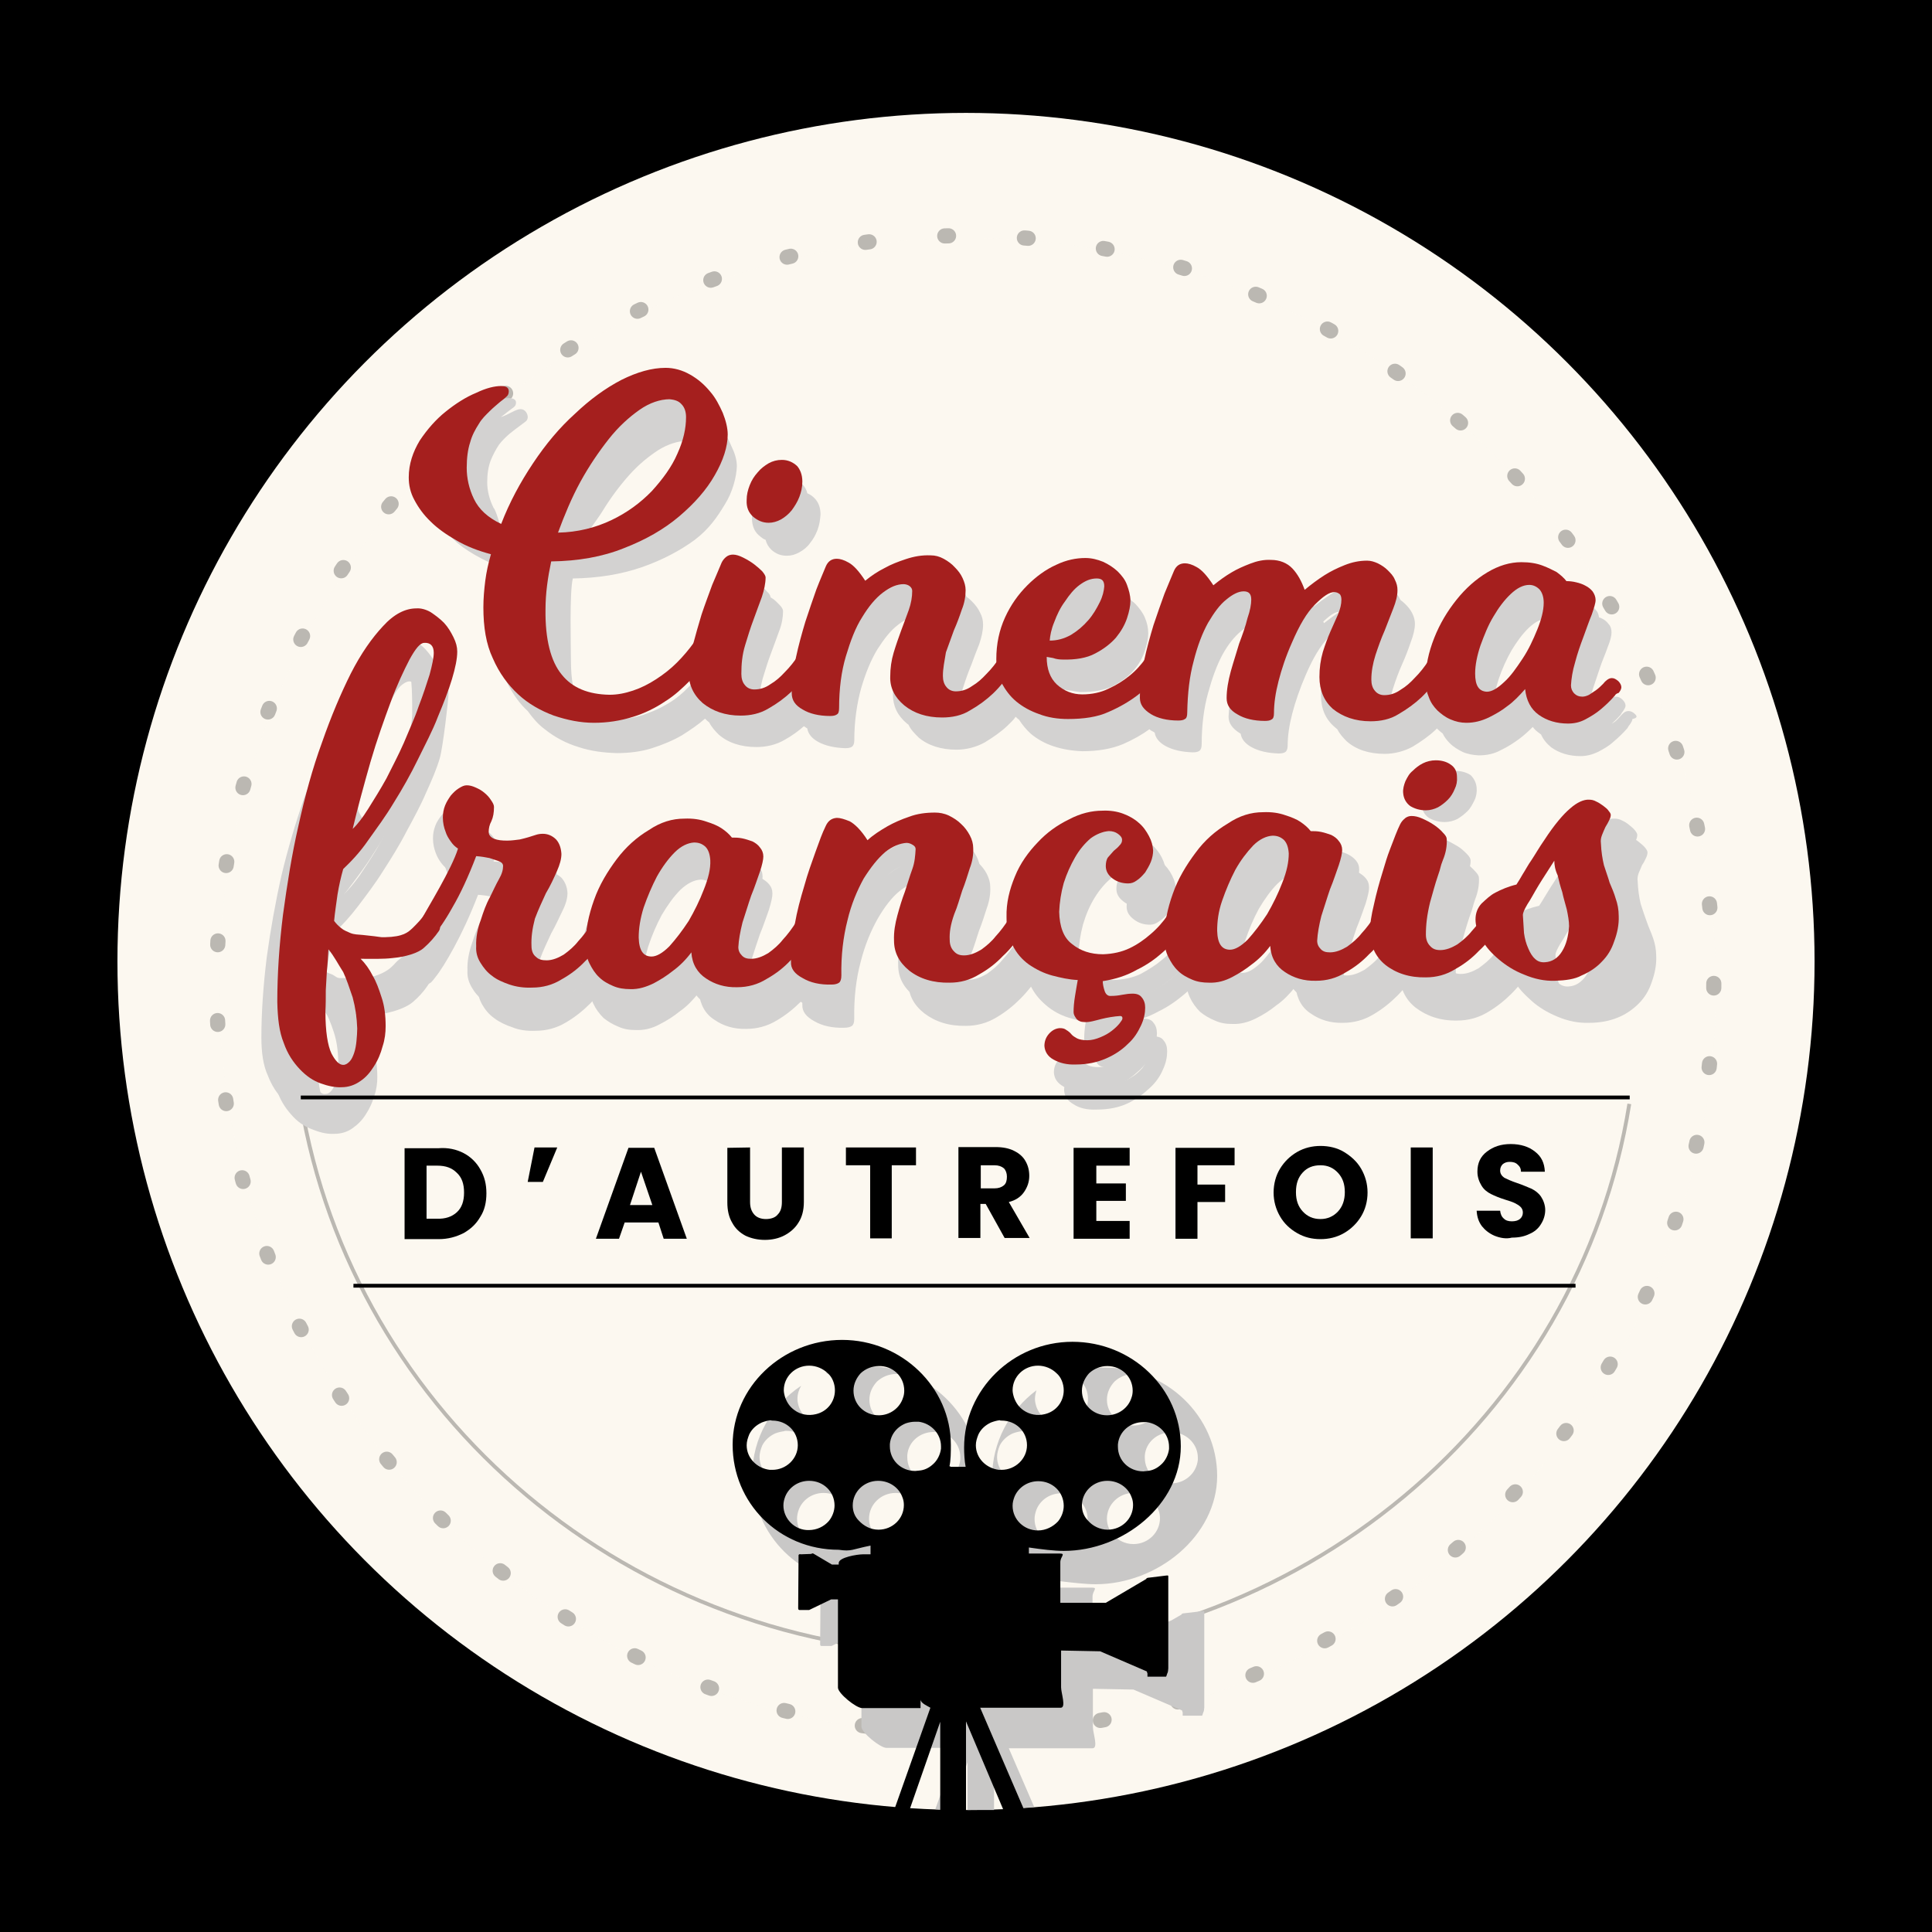 <?xml version="1.0" encoding="utf-8"?>
<!-- Generator: Adobe Illustrator 24.0.0, SVG Export Plug-In . SVG Version: 6.00 Build 0)  -->
<svg version="1.1" id="Calque_1" xmlns="http://www.w3.org/2000/svg" xmlns:xlink="http://www.w3.org/1999/xlink" x="0px" y="0px"
	 viewBox="0 0 510 510" style="enable-background:new 0 0 510 510;" xml:space="preserve">
<rect x="0" y="0" width="510" height="510" fill="#808080" stroke="none"/>
<style type="text/css">
	.st0{fill:#FCF8F0;}
	.st1{opacity:0.26;}
	.st2{fill:none;stroke:#000000;stroke-width:4;stroke-linecap:round;stroke-linejoin:round;stroke-dasharray:1.002,20.038;}
	.st3{opacity:0.26;fill:none;stroke:#000000;stroke-miterlimit:10;enable-background:new    ;}
	.st4{fill:none;stroke:#000000;stroke-miterlimit:10;}
	.st5{fill:#D3D2D1;}
	.st6{fill:#A51F1E;}
	.st7{fill:#C9C8C7;}
</style>
<polygon points="-86.9,-41.1 634,-42.3 634,566.6 -86.9,567.8 "/>
<g id="BACKGROUND">
</g>
<circle cx="254.8" cy="253.8" r="254"/>
<circle class="st0" cx="255" cy="253.8" r="224"/>
<g class="st1">
	<circle class="st0" cx="255.4" cy="260.4" r="197.6"/>
	<circle class="st2" cx="254.8" cy="259.8" r="197.6"/>
</g>
<path class="st3" d="M430.1,291.4c-13.2,82.7-87,145.2-175.3,145.2c-88.4,0-161.8-63.1-175.4-145.7"/>
<path class="st3" d="M81.4,285.2"/>
<g>
	<g>
		<path d="M122.4,304.4c1.9,1,3.4,2.5,4.4,4.3c1.1,1.9,1.6,3.9,1.6,6.3s-0.5,4.5-1.6,6.2c-1.1,1.9-2.5,3.2-4.4,4.3
			c-2,1-4.1,1.6-6.6,1.6h-9v-24h9C118.2,302.9,120.5,303.4,122.4,304.4z M120.6,320c1.3-1.2,1.9-2.9,1.9-5.2s-0.6-4-1.9-5.2
			c-1.3-1.3-2.9-1.9-5.2-1.9h-2.8v14h2.8C117.5,321.8,119.3,321.2,120.6,320z"/>
		<path d="M141.1,302.9h6l-3.8,9.1h-4L141.1,302.9z"/>
		<path d="M173.8,322.7h-8.9l-1.5,4.3h-6.1l8.6-24h6.8l8.6,24h-6.1L173.8,322.7z M172.2,318.1l-3-8.8l-2.9,8.8H172.2z"/>
		<path d="M198,302.9v14.4c0,1.5,0.4,2.5,1.1,3.3c0.7,0.8,1.8,1.2,3.1,1.2s2.5-0.4,3.1-1.2c0.8-0.8,1.1-1.9,1.1-3.3v-14.4h5.8v14.4
			c0,2.2-0.5,4-1.4,5.4c-0.9,1.5-2.2,2.6-3.7,3.4s-3.3,1.2-5.2,1.2s-3.6-0.4-5.1-1.1c-1.5-0.8-2.7-1.9-3.5-3.4
			c-0.9-1.5-1.3-3.3-1.3-5.4V303L198,302.9L198,302.9z"/>
		<path d="M241.8,302.9v4.7h-6.4v19.3h-5.7v-19.3h-6.4v-4.7H241.8z"/>
		<path d="M265.2,326.8l-5-9h-1.4v9H253v-24h9.8c1.9,0,3.5,0.3,4.9,1s2.4,1.6,3,2.7c0.7,1.2,1,2.5,1,3.9c0,1.6-0.5,3-1.4,4.3
			s-2.3,2.2-4,2.6l5.5,9.5H265.2L265.2,326.8z M258.9,313.7h3.6c1.1,0,1.9-0.3,2.5-0.8s0.8-1.3,0.8-2.3c0-0.9-0.3-1.7-0.8-2.2
			c-0.6-0.5-1.4-0.8-2.5-0.8h-3.6V313.7z"/>
		<path d="M289.4,307.5v4.9h7.8v4.6h-7.8v5.3h8.8v4.7h-14.8v-24h14.8v4.7h-8.8V307.5z"/>
		<path d="M325.9,302.9v4.7h-9.8v5.1h7.3v4.6h-7.3v9.7h-5.8v-24h15.6V302.9z"/>
		<path d="M342.4,325.5c-1.9-1.1-3.4-2.5-4.5-4.4s-1.7-4-1.7-6.3s0.6-4.5,1.7-6.3s2.6-3.3,4.5-4.4s4-1.6,6.2-1.6s4.4,0.5,6.2,1.6
			s3.4,2.5,4.5,4.4s1.7,4,1.7,6.3s-0.6,4.5-1.7,6.3s-2.6,3.3-4.5,4.4s-4,1.6-6.2,1.6C346.3,327.1,344.3,326.6,342.4,325.5z
			 M353.2,319.8c1.2-1.3,1.8-3,1.8-5.1c0-2.2-0.6-3.8-1.8-5.1c-1.2-1.3-2.7-2-4.6-2c-2,0-3.5,0.6-4.7,1.9s-1.8,2.9-1.8,5.2
			c0,2.2,0.6,3.8,1.8,5.1c1.2,1.3,2.7,2,4.7,2C350.4,321.8,352,321.1,353.2,319.8z"/>
		<path d="M378.2,302.9v24h-5.8v-24H378.2z"/>
		<path d="M394.5,326.2c-1.4-0.6-2.5-1.5-3.3-2.5c-0.9-1.2-1.3-2.5-1.4-4.1h6.2c0.1,0.9,0.4,1.6,1,2.1c0.5,0.5,1.2,0.7,2.1,0.7
			s1.6-0.2,2.1-0.6s0.8-1,0.8-1.7c0-0.6-0.2-1.1-0.6-1.5s-0.9-0.7-1.5-1s-1.5-0.6-2.5-0.9c-1.6-0.5-2.8-1-3.8-1.5s-1.9-1.2-2.5-2.2
			s-1.1-2.2-1.1-3.7c0-2.3,0.8-4,2.5-5.3s3.7-2,6.3-2s4.8,0.7,6.4,2c1.7,1.3,2.5,3,2.6,5.3h-6.3c0-0.8-0.3-1.4-0.9-1.9
			c-0.5-0.5-1.2-0.7-2.1-0.7c-0.7,0-1.3,0.2-1.8,0.6c-0.4,0.4-0.7,0.9-0.7,1.7c0,0.8,0.4,1.4,1.1,1.9c0.8,0.4,1.9,0.9,3.4,1.4
			s2.8,1.1,3.8,1.5c1,0.5,1.9,1.2,2.5,2.1s1.1,2.2,1.1,3.5s-0.4,2.6-1.1,3.7c-0.7,1.2-1.8,2.1-3,2.6c-1.4,0.7-2.9,1-4.7,1
			C397.6,327.1,396,326.8,394.5,326.2z"/>
	</g>
</g>
<g>
	<line class="st4" x1="93.3" y1="339.4" x2="415.9" y2="339.4"/>
</g>
<g>
	<g>
		<path class="st5" d="M431.6,188.5c-0.5-0.5-1.1-0.8-1.7-0.8c-0.5,0-1,0.2-1.3,0.5c-0.4,0.3-0.7,0.7-1,1c-0.6,0.7-1.2,1.3-1.9,1.7
			c-0.1,0-0.1,0.1-0.2,0.1c0.8-0.7,1.6-1.5,2.3-2.3c0.2-0.3,0.3-0.6,0.6-0.9c0.4-0.6,0.7-1.1,0.7-1.5c0-0.6-0.3-1.1-0.8-1.6
			c-0.5-0.5-1.1-0.8-1.7-0.8c-0.5,0-1,0.2-1.3,0.5c-0.4,0.3-0.7,0.7-1,1c-0.6,0.7-1.2,1.3-1.9,1.7c-0.6,0.4-1.2,0.8-1.8,1.2
			c-0.5,0.3-1.1,0.5-1.6,0.5c0.1-1.6,0.4-3.4,1-5.4c0.7-2.3,1.5-4.5,2.2-6.7s1.6-4.1,2.2-5.9c0.7-1.7,1-3,1-3.8
			c0-0.9-0.2-1.7-0.8-2.3c-0.5-0.7-1.2-1.2-1.9-1.5c-0.2-0.1-0.4-0.2-0.6-0.2c-0.1-0.7-0.3-1.4-0.7-1.8c-0.5-0.7-1.2-1.2-1.9-1.5
			c-0.8-0.4-1.6-0.7-2.5-0.9c-0.9-0.2-1.8-0.3-2.5-0.3c-0.7-0.9-1.5-1.6-2.6-2.4c-1-0.7-2.2-1.3-3.7-1.7c-1.6-0.6-3.3-0.9-5.6-0.9
			c-2.9,0-6,0.9-9,2.7c-3,1.8-5.7,4.3-8.1,7.2c-2.4,3-4.4,6.4-5.9,10.1c-1.1,2.5-1.8,5.1-2.1,7.7c-0.8,1.1-1.7,2-2.5,2.9
			c-1.1,1.2-2.3,2.2-3.8,3.2c-1.5,0.9-2.8,1.4-4.3,1.4c-0.1,0-0.2,0-0.3,0c0-0.1,0-0.2,0-0.4c0-2.1,0.4-4.3,1.1-6.5s1.5-4.4,2.4-6.4
			c0.9-2,1.7-4.1,2.3-5.9c0.7-1.8,1.1-3.5,1.1-4.8c0-0.9-0.2-1.8-0.7-2.8c-0.5-1-1.1-1.7-1.9-2.5c-0.4-0.4-0.8-0.7-1.2-1
			c0-0.1-0.1-0.1-0.1-0.2c-0.5-1-1.1-1.7-1.9-2.5c-0.8-0.8-1.7-1.4-2.6-1.8c-1-0.5-2-0.7-2.8-0.7c-2.1,0-4,0.4-6,1.2
			c-2,0.8-3.6,1.6-5.2,2.6c-1.5,1-2.9,2-4.3,3.1c-0.3-0.5-0.7-0.9-1-1.3c-0.4-0.4-0.9-0.8-1.3-1.1c-0.6-1-1.2-1.8-1.9-2.6
			c-1.4-1.5-3.2-2.2-5.7-2.3c-1.9,0-3.7,0.3-5.5,1c-1.8,0.7-3.4,1.5-4.9,2.3c-1.7,1-3.2,2-4.7,3.2c-0.2-0.2-0.4-0.3-0.5-0.5
			c-1.5-2.2-2.8-3.7-4-4.3c-1.3-0.7-2.3-1-3.1-1c-1.4,0-2.3,0.7-2.9,2c-0.7,1.5-1.5,3.5-2.5,6c-1,2.5-2,5.3-2.9,8.3
			c-1,3-1.9,6.2-2.5,9.5c0,0.2-0.1,0.4-0.1,0.5c-1.1,1.4-2.2,2.5-3.6,3.6c-1.5,1.2-3.2,2.3-5.4,3.3c-2.2,1-4.4,1.5-6.9,1.5
			c-2.1,0-3.9-0.6-5.5-1.6c-0.6-1.4-0.9-2.9-0.9-4.6c0.6,0.2,1.1,0.3,1.7,0.3c0.9,0.2,1.7,0.3,2.5,0.4c3.4,0,6.3-0.5,8.6-1.6
			c2.2-1.2,4.1-2.5,5.5-4.2c1.4-1.6,2.3-3.3,2.9-5.1c0.6-1.8,0.9-3.3,0.9-4.6c0-1.5-0.3-2.8-0.9-4.2c-0.6-1.4-1.5-2.5-2.5-3.6
			c-0.3-0.3-0.7-0.6-1.1-0.9c-0.6-1.1-1.3-1.9-2.2-2.8c-1.1-1.1-2.3-1.8-3.8-2.5c-1.5-0.7-3-1-4.7-1c-2.3,0-5,0.6-7.7,1.8
			c-2.7,1.3-5.3,3.1-7.6,5.4s-4.3,5.2-5.9,8.5c-1.6,3.3-2.3,7-2.3,11c0,0.2,0,0.4,0,0.7c-0.9,1.3-1.8,2.3-2.7,3.3
			c-1.1,1.2-2.3,2.2-3.8,3.2c-1.5,0.9-2.8,1.4-4.3,1.4c-0.1,0-0.2,0-0.3,0c0-0.1,0-0.2,0-0.4c0-1.9,0.3-3.9,1-5.8
			c0.6-1.9,1.3-3.9,2.1-5.8c0.7-1.9,1.4-3.8,2.1-5.5c0.6-1.8,1-3.5,1-5.1c0-1.1-0.2-2.1-0.8-3.2c-0.5-1.1-1.2-2-2.1-2.9
			c-0.4-0.4-0.9-0.9-1.4-1.2c-0.5-0.9-1.1-1.7-1.9-2.5c-0.9-0.9-1.9-1.6-2.9-2.2c-1.1-0.6-2.2-0.9-3.4-0.9c-2.3,0-4.5,0.3-6.6,1
			s-3.8,1.5-5.5,2.3c-1.9,1-3.5,2-5,3.2c-0.2-0.2-0.4-0.3-0.5-0.5c-1.5-2.2-2.8-3.7-4-4.3c-1.3-0.7-2.3-1-3.1-1
			c-1.4,0-2.3,0.7-2.9,2c-0.7,1.5-1.5,3.5-2.5,6.1c-1,2.6-2,5.4-2.9,8.5s-1.9,6.3-2.5,9.5c0,0.1,0,0.2-0.1,0.3
			c-0.9,1.2-1.8,2.2-2.7,3.2c-1.1,1.2-2.3,2.2-3.8,3.2c-1.5,0.9-2.8,1.4-4.3,1.4c-0.1,0-0.2,0-0.3,0c0-0.1,0-0.2,0-0.4
			c0-2.5,0.4-5,1-7.3c0.7-2.3,1.4-4.6,2.2-6.7c0.8-2.1,1.5-4.1,2.2-6c0.7-1.8,1-3.6,1-5.2c0-0.4-0.3-1-0.9-1.6s-1.3-1.4-2.2-1.9
			c-0.1,0-0.1-0.1-0.2-0.1c0-0.4-0.3-1-0.9-1.5c-0.6-0.7-1.3-1.4-2.2-1.9c-0.9-0.7-1.8-1.3-2.8-1.7c-1-0.5-2-0.8-2.7-0.8
			c-0.7,0-1.3,0.2-1.8,0.6c-0.5,0.4-0.9,0.9-1.2,1.5c-0.7,1.5-1.5,3.5-2.5,5.9c-1,2.4-2,5-2.8,7.8c-0.9,2.7-1.7,5.4-2.3,8.1
			c-0.4,1.5-0.6,2.7-0.8,3.9c-0.9,1.1-1.9,2-2.9,3c-1.6,1.5-3.3,2.7-5.2,3.7c-1.9,1.1-3.8,1.8-5.8,2.5c-2,0.6-3.9,1-5.9,0.9
			c-4.4,0-7.8-1.1-10.5-3.2c-1.7-3-2.4-7.1-2.4-12.3c0-3.6-0.4-17.8,0.5-21.5c6.7-0.1,12.8-1.1,18.3-3c5.4-1.9,10.1-4.4,13.9-7.2
			c3.8-2.9,5.9-6,7.9-9.3c2.1-3.3,3.1-7.3,3.2-10.1c0-1.5-0.4-3.1-1.2-4.8c-0.8-1.7-0.9-2.4-2.2-3.9c-0.4-0.5-0.8-0.9-1.3-1.3
			c-0.6-0.9-1.2-1.6-1.9-2.4c-1.4-1.5-3-2.7-4.9-3.8c-2-1-4-1.5-6.2-1.5c-3.5,0-7.2,0.9-11.1,2.7c-4,1.8-7.8,4.4-11.6,7.5
			s-6.4,17.6-9.7,21.9c4.8-6.3-2-0.6-8,13.5c-1.5-0.6-5-16.1-6.1-16.9c-1.1-2.2-1.7-4.5-1.7-6.8c0-2.2,0.3-4.1,0.9-5.7
			c0.6-1.5,1.4-3,2.2-4.2c0.9-1.2,1.9-2.1,2.8-2.9c1-0.8,1.9-1.5,2.6-2c0.7-0.5,1.2-0.9,1.6-1.2c0.4-0.3,0.6-0.7,0.6-1.2
			c0-0.8-0.6-2.1-1.9-2.1s-3,1.4-5.2,2.1c0.7-0.5,1.3-1,1.8-1.4c0.7-0.5,1.2-0.9,1.6-1.2c0.4-0.3,0.6-0.7,0.6-1.2
			c0-0.8-0.6-1.2-1.9-1.2c-1.6,0-3.6,0.5-6.3,1.5c-2.6,1.1-5.2,2.4-7.7,4.3c-2.5,1.8-4.7,4-6.6,6.5c-1.9,2.5-1.6,9.4-1.6,12.3
			c0,1.7,0.5,3.4,1.4,5.1c0.9,1.5,2.1,3,3.6,4.4c0.9,1.5,2.1,2.8,3.6,4.1c1.8,1.5,4,2.9,6.5,4.2c1.5,0.8,3.1,1.4,4.9,1.9
			c-0.3,1.2,0.4,13,0.2,14.1c-0.3,1.9-0.5,4-0.5,5.9c0,4.4,0.8,8.3,2.4,11.5c1.4,2.6,3,4.9,5.1,6.8c1.3,1.8,2.7,3.5,4.5,4.8
			c2.6,2.1,5.6,3.7,8.9,4.7c3.3,1.1,6.7,1.5,10.1,1.6c3.3,0,6.5-0.4,9.3-1.3c2.8-0.9,5.5-2,7.9-3.4c2.2-1.4,4.3-2.8,6.1-4.4
			c0.2,0.2,0.3,0.3,0.5,0.5c0.2,0.2,0.4,0.3,0.6,0.5c0.6,1.2,1.5,2.2,2.5,3.2c2.5,2.2,5.9,3.3,10,3.3c2.6,0,5.2-0.6,7.4-1.9
			c2-1.1,3.6-2.3,5.1-3.6c0.2,0.1,0.4,0.3,0.6,0.4c0.1,0.1,0.2,0.1,0.3,0.2c0.2,1.4,1.2,2.6,2.8,3.5c2,1.1,4.4,1.6,7.2,1.7
			c0.8,0,1.4-0.1,1.8-0.4c0.4-0.3,0.6-0.9,0.6-1.7c0-5.1,0.7-9.7,1.8-13.7c1.2-4.1,2.6-7.5,4.3-10.3c1.8-2.8,3.5-5,5.5-6.5
			c1.5-1.2,2.9-1.8,4.2-2.1c-0.2,1-0.4,1.9-0.7,3c-0.6,1.7-1.3,3.6-2,5.4c-0.7,1.9-1.4,3.9-2,5.9c-0.6,2-0.9,4.2-0.9,6.3
			c0,3,1.2,5.5,3.7,7.6c0.1,0.1,0.3,0.2,0.4,0.3c0.6,1.3,1.6,2.3,2.7,3.4c2.5,2.1,5.9,3.2,10,3.2c2.6,0,5.2-0.7,7.4-1.9
			c2.3-1.4,4.3-2.8,6-4.4c0.8-0.8,1.6-1.5,2.2-2.4c0.3,0.3,0.6,0.6,0.9,0.8c0.9,1.4,1.9,2.6,3.1,3.7c1.7,1.4,3.6,2.5,6,3.3
			s4.9,1.2,7.6,1.3c4.1,0,7.7-0.6,10.8-1.9c2.7-1.2,5-2.5,6.9-3.9c0.3,0.3,0.7,0.5,1.1,0.7c0.1,0.1,0.2,0.1,0.3,0.2
			c0.2,1.4,1.2,2.6,2.8,3.5c2,1.1,4.4,1.6,7.2,1.7c0.8,0,1.4-0.1,1.8-0.4c0.4-0.3,0.6-0.9,0.6-1.7c0-5.1,0.6-9.7,1.7-13.6
			c1.1-4,2.3-7.3,3.8-10.1c1.5-2.7,3.1-4.7,4.9-6.2c1.2-1,2.2-1.5,3.1-1.8c-0.2,1-0.4,2-0.9,3.3c-0.7,2-1.5,4.3-2.2,6.7
			c-0.9,2.4-1.7,4.8-2.2,7.3c-0.7,2.5-1,4.8-1.1,7.1c0,1.7,1,3.1,2.9,4.3c0.1,0.1,0.2,0.1,0.3,0.2c0.2,1.4,1.2,2.6,2.8,3.5
			c2,1.1,4.4,1.6,7.2,1.7c0.8,0,1.4-0.1,1.8-0.4c0.4-0.3,0.6-0.9,0.6-1.7c0-2.5,0.4-5.3,1.2-8.4c0.8-3.1,2-6.6,3.6-10.3
			c1.9-4.4,3.8-7.6,6-9.9c1.4-1.5,2.5-2.3,3.5-2.9c-0.2,0.6-0.4,1.2-0.6,1.8c-0.6,1.5-1.3,2.9-2,4.5c-0.7,1.6-1.4,3.4-2,5.4
			c-0.6,1.9-0.9,4.2-0.9,6.6c0,3.5,1.2,6.3,3.7,8.4c0.2,0.2,0.4,0.3,0.6,0.5c0.6,1.2,1.5,2.2,2.5,3.2c2.5,2.2,5.9,3.3,10,3.3
			c2.6,0,5.2-0.7,7.4-1.9c2.3-1.4,4.3-2.8,6-4.4c0.1-0.1,0.3-0.3,0.4-0.4c0.1,0.1,0.1,0.1,0.2,0.2c0.4,0.4,0.9,0.8,1.3,1.1
			c0.5,1,1.1,1.8,1.9,2.6c1,1,2.2,1.7,3.4,2.3c1.4,0.6,2.7,0.8,4.2,0.9c2.2,0,4.1-0.4,5.9-1.4c1.9-0.9,3.4-1.9,4.9-3
			c1.2-0.9,2.3-1.9,3.5-3.1c0.5,0.7,1.1,1.2,1.8,1.7c0.1,0.1,0.3,0.2,0.4,0.3c0.6,1.4,1.6,2.5,2.7,3.4c2.1,1.5,4.7,2.3,7.7,2.3
			c1.6,0,3.1-0.4,4.6-1.1c1.5-0.8,2.8-1.5,4-2.6c1.3-1.1,2.6-2.3,3.8-3.7c0.2-0.3,0.3-0.6,0.6-0.9c0.4-0.6,0.7-1.1,0.7-1.5
			C432.4,189.5,432.1,189,431.6,188.5z M394.2,186.7c0-2.2,0.5-4.6,1.4-7.4c0.9-2.7,2.1-5.3,3.4-7.6c1.4-2.3,2.9-4.4,4.6-6
			c1.7-1.6,3.3-2.4,4.9-2.4c0.2,0,0.5,0,0.7,0.1c0,0.3,0.1,0.6,0,0.9c0,2-0.6,4.4-1.7,7.2c-1.1,2.7-2.3,5.3-3.9,7.7
			c-1.6,2.4-3.2,4.5-4.9,6.2c-1.7,1.6-3.1,2.5-4.5,2.5C394.2,187.5,394.2,187.1,394.2,186.7z M289.9,163.3c1-0.8,2-1.4,3-1.5
			c-0.2,0.8-0.5,1.5-0.9,2.4c-0.8,1.6-1.8,3.2-3,4.7c-1.3,1.5-2.8,2.8-4.6,3.9c-0.5,0.3-0.9,0.5-1.4,0.7c0-0.1,0.1-0.2,0.1-0.4
			c0.8-1.9,1.7-3.7,2.8-5.4C287.1,166,288.4,164.6,289.9,163.3z M266.3,185.6c-0.2,0.3-0.5,0.5-0.7,0.8
			C265.9,186.1,266.1,185.9,266.3,185.6L266.3,185.6z M182.4,116.5c0,0.1,0,0.2,0,0.3c0,2.5-0.8,5.3-2.2,8.2c-1.5,3-3.6,5.7-6.4,8.3
			s-4.7,7.5-8.7,9.4c-2.6,1.2-10.5,2.8-13.5,3.3c1.2-2.5,6-8.7,7.4-11c2.2-3.6,4.6-6.8,7.1-9.6c2.5-2.8,5.1-4.9,7.7-6.6
			c2.6-1.6,5.2-2.4,7.5-2.4C181.8,116.4,182.1,116.4,182.4,116.5z M349.5,164.5c-0.1-0.2-0.1-0.3-0.2-0.4c1.8-1.7,3.1-2.6,4.3-2.6
			C352.3,162.4,350.9,163.4,349.5,164.5z"/>
		<path class="st5" d="M202.1,142.5c0.3,1.1,0.7,1.8,1.5,2.6c1.2,1.1,2.5,1.6,4.1,1.6c1.2,0,2.2-0.3,3.3-0.9s2.1-1.4,2.8-2.4
			c0.9-1.1,1.5-2.2,2-3.5s0.7-2.7,0.8-4.1c0-1.7-0.5-3.2-1.6-4.3c-0.6-0.6-1.2-1-1.9-1.3c-0.2-1-0.7-1.7-1.3-2.4
			c-1.1-1.1-2.3-1.6-4-1.6c-1.3,0-2.4,0.3-3.5,0.9c-1.1,0.6-2.1,1.4-2.9,2.4c-0.9,1.1-1.6,2.1-2.1,3.4c-0.5,1.3-0.8,2.6-0.8,3.9
			c0,1.9,0.6,3.4,1.7,4.4C201,141.9,201.5,142.3,202.1,142.5z"/>
	</g>
	<g>
		<g>
			<path class="st6" d="M156.8,190.8c-3.6,0-7-0.7-10.6-1.9c-3.5-1.3-6.7-3.1-9.4-5.6c-2.7-2.5-5-5.6-6.7-9.5
				c-1.8-3.8-2.5-8.3-2.5-13.5c0-2.3,0.2-4.6,0.5-7c0.3-2.3,0.8-4.6,1.5-7c-3.4-0.9-6.5-2.1-9.2-3.7c-2.6-1.5-4.9-3.1-6.7-4.9
				c-1.9-1.8-3.3-3.8-4.3-5.7c-1.1-2-1.5-4-1.5-6c0-3.5,1.1-6.7,2.9-9.7c2-3,4.3-5.6,6.8-7.6c2.6-2.1,5.4-3.9,8.1-5
				c2.7-1.3,4.9-1.8,6.6-1.8c1.4,0,2,0.5,2,1.4c0,0.6-0.2,1.1-0.6,1.4c-0.4,0.4-0.9,0.8-1.7,1.4c-0.8,0.7-1.8,1.5-2.7,2.4
				c-1,1-2.1,2-2.9,3.4c-0.9,1.4-1.8,3-2.3,4.9c-0.6,1.8-0.9,4.1-0.9,6.7c0,2.7,0.6,5.5,1.9,8.2c1.3,2.7,3.6,4.9,7.2,6.6
				c2.2-5.7,5-10.9,8.4-16s7-9.4,11.1-13.1c4-3.8,8-6.7,12.2-8.9c4.2-2.1,8.1-3.2,11.7-3.2c2.2,0,4.4,0.6,6.5,1.8
				c2.1,1.2,3.7,2.6,5.2,4.4c1.5,1.7,2.5,3.7,3.4,5.7c0.8,2,1.3,4,1.3,5.7c0,3.2-1.2,6.9-3.4,10.7c-2.2,3.9-5.4,7.5-9.4,10.9
				c-4,3.4-8.9,6.2-14.6,8.4c-5.7,2.3-12.1,3.4-19.2,3.5c-0.9,4.3-1.5,8.4-1.5,12.7c-0.1,7.9,1.4,13.7,4.3,17.2
				c2.8,3.5,7,5.2,12.6,5.3c2.1,0,4.1-0.4,6.2-1.1c2.1-0.7,4.1-1.7,6.1-3s3.8-2.7,5.5-4.4c1.7-1.7,3.2-3.5,4.5-5.3
				c0.1-0.2,0.3-0.6,0.6-0.9c0.1-0.1,0.4-0.4,0.7-0.6s0.6-0.4,1.1-0.4c0.7,0,1.3,0.2,1.8,0.8c0.4,0.5,0.7,1.2,0.7,1.7
				c0,0.4-0.1,0.7-0.2,0.9c-0.1,0.4-0.2,0.6-0.4,0.9c-0.2,0.4-0.3,0.7-0.5,1.2c-1.4,2.1-2.9,4.3-4.8,6.4c-2,2-4.1,4-6.7,5.6
				c-2.5,1.7-5.4,3.1-8.3,4C163.7,190.3,160.3,190.8,156.8,190.8z M176.7,105.4c-2.4,0-5.2,0.9-7.9,2.8c-2.7,1.9-5.5,4.4-8.1,7.7
				s-5.2,7.1-7.5,11.3s-4.2,8.8-5.9,13.4c5.2-0.1,9.9-1.3,14.1-3.3c4.2-2,7.7-4.6,10.7-7.7c2.8-3.1,5.2-6.3,6.7-9.8
				c1.6-3.5,2.3-6.7,2.3-9.7c0-1.4-0.4-2.6-1.2-3.4C179.2,105.9,178.2,105.5,176.7,105.4z"/>
			<path class="st6" d="M195.7,177.9c0,1.2,0.3,2.2,0.9,2.9c0.6,0.8,1.5,1.2,2.5,1.2c1.5,0,2.9-0.4,4.3-1.4c1.5-0.9,2.6-1.9,3.8-3.2
				c1.3-1.3,2.5-2.8,3.6-4.5c0.1-0.2,0.3-0.5,0.6-0.8c0.1-0.1,0.4-0.3,0.7-0.5c0.3-0.2,0.6-0.3,1-0.3c0.6,0,1.1,0.2,1.6,0.7
				c0.5,0.4,0.7,1,0.7,1.5c0,0.3-0.1,0.6-0.2,0.8c-0.1,0.3-0.2,0.5-0.4,0.8c-0.2,0.3-0.3,0.6-0.5,1c-1.7,2.4-3.4,4.6-5.4,6.5
				c-1.7,1.6-3.7,3.1-6,4.4c-2.3,1.4-4.8,1.9-7.4,1.9c-4.1,0-7.4-1.2-10-3.3c-2.5-2.2-3.8-5-3.7-8.4c0-1.9,0.4-4.2,1.1-6.9
				c0.7-2.7,1.5-5.4,2.3-8.1c0.9-2.7,1.9-5.3,2.8-7.8c1-2.4,1.9-4.4,2.5-5.9c0.3-0.6,0.7-1.1,1.2-1.5c0.5-0.4,1.1-0.6,1.8-0.6
				c0.8,0,1.7,0.3,2.7,0.8c1,0.5,2,1.1,2.8,1.7s1.6,1.3,2.2,1.9c0.6,0.7,0.9,1.3,0.9,1.6c0,1.6-0.4,3.4-1,5.2
				c-0.7,1.8-1.4,3.9-2.2,6c-0.8,2.1-1.5,4.4-2.2,6.7C195.9,172.9,195.7,175.4,195.7,177.9z M211.8,127.1c0,1.5-0.3,2.8-0.8,4.1
				c-0.5,1.3-1.2,2.4-2,3.5c-0.9,1.1-1.8,1.8-2.8,2.4c-1.1,0.6-2.2,0.9-3.3,0.9c-1.6,0-2.9-0.6-4.1-1.6c-1.2-1.1-1.8-2.5-1.7-4.4
				c0-1.4,0.3-2.6,0.8-3.9c0.5-1.3,1.2-2.4,2.1-3.4c0.9-1.1,1.9-1.8,2.9-2.4c1.1-0.6,2.2-0.9,3.5-0.9c1.6,0,2.9,0.6,4,1.6
				C211.2,123.9,211.8,125.3,211.8,127.1z"/>
			<path class="st6" d="M248.9,178.4c0,1.2,0.3,2.2,0.9,2.9c0.6,0.8,1.5,1.2,2.5,1.2c1.5,0,2.9-0.4,4.3-1.4c1.5-0.9,2.6-1.9,3.8-3.2
				c1.3-1.3,2.5-2.8,3.6-4.5c0.1-0.2,0.3-0.5,0.6-0.8c0.1-0.1,0.4-0.3,0.7-0.5s0.6-0.3,1-0.3c0.6,0,1.1,0.2,1.6,0.7
				c0.5,0.4,0.7,1,0.7,1.5c0,0.3-0.1,0.6-0.2,0.8c-0.1,0.3-0.2,0.5-0.4,0.8c-0.2,0.3-0.3,0.6-0.5,1c-1.7,2.4-3.4,4.6-5.4,6.5
				c-1.7,1.6-3.7,3.1-6,4.4c-2.2,1.4-4.8,1.9-7.4,1.9c-4.1,0-7.4-1.1-10-3.2c-2.5-2.1-3.8-4.6-3.7-7.6c0-2.2,0.3-4.3,0.9-6.3
				c0.6-2,1.3-4,2-5.9c0.7-1.9,1.4-3.7,2-5.4c0.6-1.7,0.9-3.4,0.9-5c0-0.5-0.2-0.9-0.7-1.3c-0.4-0.3-1-0.5-1.6-0.5
				c-1.7,0-3.5,0.8-5.4,2.2c-2,1.5-3.8,3.7-5.5,6.5c-1.8,2.8-3.1,6.3-4.3,10.3s-1.8,8.6-1.8,13.7c0,1-0.2,1.5-0.6,1.7
				c-0.4,0.3-1,0.4-1.8,0.4c-2.9,0-5.4-0.6-7.2-1.7c-2-1.1-2.9-2.5-2.9-4.3c0-3,0.4-6.1,1.1-9.4c0.7-3.3,1.6-6.5,2.5-9.5
				c1-3.1,2-5.9,2.9-8.5c1-2.6,1.9-4.6,2.5-6.1c0.6-1.4,1.6-2,2.9-2c0.8,0,1.9,0.3,3.1,1c1.3,0.7,2.7,2.2,4.4,4.8
				c1.6-1.3,3.2-2.4,5.2-3.4c1.6-0.9,3.4-1.6,5.5-2.3s4.2-1.1,6.6-1c1.2,0,2.3,0.3,3.4,0.9s2.2,1.4,2.9,2.2c0.9,0.9,1.6,1.8,2.1,2.9
				c0.5,1.1,0.8,2.1,0.8,3.2c0,1.6-0.3,3.4-1,5.1c-0.6,1.8-1.3,3.7-2.1,5.5c-0.7,1.9-1.4,3.9-2.1,5.8
				C249.3,174.6,248.9,176.5,248.9,178.4z"/>
			<path class="st6" d="M306.4,177c-1.7,2.4-3.6,4.6-6.1,6.5c-2.1,1.6-4.6,3.1-7.6,4.4c-3,1.4-6.7,1.9-10.8,1.9
				c-2.7,0-5.3-0.4-7.6-1.3c-2.3-0.8-4.3-1.9-6-3.3s-2.9-3.1-3.9-4.9c-0.9-1.9-1.4-4-1.4-6.3c0-4.1,0.8-7.7,2.3-11s3.5-6.1,5.9-8.5
				c2.3-2.3,4.9-4.2,7.6-5.4c2.7-1.3,5.3-1.8,7.7-1.8c1.7,0,3.2,0.4,4.7,1c1.5,0.7,2.7,1.5,3.8,2.5c1.1,1.1,2,2.2,2.5,3.6
				s0.9,2.7,0.9,4.2c0,1.3-0.3,2.8-0.9,4.6c-0.6,1.8-1.6,3.5-2.9,5.1c-1.4,1.6-3.2,3-5.5,4.2c-2.2,1.2-5.2,1.7-8.6,1.6
				c-0.8,0-1.7-0.1-2.5-0.4c-0.5-0.1-1.1-0.2-1.7-0.3c0,3.2,0.9,5.6,2.7,7.3c1.9,1.7,4.1,2.6,6.7,2.6c2.5,0,4.9-0.5,6.9-1.5
				c2.2-1,3.9-2.1,5.4-3.3c1.8-1.4,3.2-3,4.5-4.8c0.1-0.2,0.3-0.5,0.6-0.8c0.1-0.1,0.4-0.3,0.7-0.5c0.3-0.2,0.6-0.3,1-0.3
				c0.6,0,1.1,0.2,1.6,0.7c0.5,0.4,0.7,1,0.7,1.5c0,0.3-0.1,0.6-0.2,0.8c-0.1,0.3-0.2,0.5-0.4,0.8
				C306.7,176.3,306.6,176.6,306.4,177z M277.1,169.1c2,0,3.8-0.5,5.6-1.5c1.8-1.1,3.2-2.3,4.6-3.9c1.3-1.5,2.2-3.1,3-4.7
				c0.8-1.6,1.1-3,1.2-4.2c0-1.5-0.6-2.1-2-2.1c-1.6,0-3,0.6-4.5,1.7s-2.7,2.6-3.9,4.4c-1.2,1.6-2.1,3.5-2.8,5.4
				C277.5,166.1,277.2,167.8,277.1,169.1z"/>
			<path class="st6" d="M348.3,178.7c0-2.4,0.3-4.5,0.9-6.6c0.6-1.9,1.3-3.8,2-5.4c0.7-1.6,1.4-3.1,2-4.5c0.6-1.5,0.9-2.7,0.9-3.9
				c0-0.7-0.2-1.3-0.5-1.5c-0.4-0.3-0.8-0.5-1.4-0.5c-1.3,0-2.9,1.1-5.1,3.3c-2.2,2.2-4.1,5.5-6,9.9c-1.7,3.8-2.8,7.2-3.6,10.3
				c-0.8,3.1-1.2,5.9-1.2,8.4c0,1-0.2,1.5-0.6,1.7c-0.4,0.3-1,0.4-1.8,0.4c-2.9,0-5.4-0.6-7.2-1.7c-2-1.1-2.9-2.5-2.9-4.3
				c0-2.2,0.4-4.5,1.1-7.1c0.7-2.5,1.5-4.9,2.2-7.3c0.9-2.4,1.7-4.6,2.2-6.7c0.7-2,1-3.7,1-4.9c0-1.5-0.6-2.2-2-2.2
				c-1.3,0-2.8,0.7-4.5,2.1c-1.8,1.4-3.3,3.5-4.9,6.2c-1.5,2.7-2.8,6.1-3.8,10.1c-1.1,4-1.6,8.5-1.7,13.6c0,1-0.2,1.5-0.6,1.7
				c-0.4,0.3-1,0.4-1.8,0.4c-2.9,0-5.4-0.6-7.2-1.7c-1.9-1.2-2.9-2.5-2.9-4.3c0-3.1,0.4-6.3,1.1-9.7c0.7-3.3,1.6-6.5,2.5-9.5
				c1-3,2-5.8,2.9-8.3c1-2.5,1.9-4.5,2.5-6c0.6-1.4,1.6-2,2.9-2c0.8,0,1.9,0.3,3.1,1c1.3,0.7,2.7,2.2,4.4,4.8
				c1.6-1.3,3.1-2.4,4.8-3.4c1.5-0.9,3.1-1.6,4.9-2.3s3.6-1.1,5.5-1c2.3,0,4.3,0.8,5.7,2.3c1.4,1.5,2.4,3.4,3.2,5.6
				c1.7-1.4,3.4-2.7,5.3-3.9c1.6-1,3.2-1.8,5.2-2.6c2-0.8,3.9-1.2,6-1.2c1,0,1.9,0.3,2.8,0.7c1,0.5,1.9,1.1,2.6,1.8
				c0.8,0.8,1.5,1.5,1.9,2.5c0.5,1,0.7,1.8,0.7,2.8c0,1.5-0.4,3-1.1,4.8s-1.5,3.8-2.3,5.9c-0.9,2-1.7,4.3-2.4,6.4
				c-0.7,2.2-1.1,4.4-1.1,6.5c0,1.2,0.3,2.2,0.9,2.9c0.6,0.8,1.5,1.2,2.5,1.2c1.5,0,2.9-0.4,4.3-1.4c1.5-0.9,2.6-1.9,3.8-3.2
				c1.3-1.3,2.5-2.8,3.6-4.5c0.1-0.2,0.3-0.5,0.6-0.8c0.1-0.1,0.4-0.3,0.7-0.5s0.6-0.3,1-0.3c0.6,0,1.1,0.2,1.6,0.7
				c0.5,0.4,0.7,1,0.7,1.5c0,0.3-0.1,0.6-0.2,0.8c-0.1,0.3-0.2,0.5-0.4,0.8c-0.2,0.3-0.3,0.6-0.5,1c-1.7,2.4-3.4,4.6-5.4,6.5
				c-1.7,1.6-3.7,3.1-6,4.4c-2.2,1.4-4.8,1.9-7.4,1.9c-4.1,0-7.4-1.2-10-3.3C349.5,185,348.3,182.2,348.3,178.7z"/>
			<path class="st6" d="M426.3,183.6c-1.3,1.5-2.5,2.6-3.8,3.7c-1.2,1-2.5,1.8-4,2.6c-1.5,0.8-3,1.1-4.6,1.1c-3,0-5.6-0.8-7.7-2.3
				c-2.1-1.5-3.3-3.8-3.6-6.8c-1.5,1.7-3,3.3-4.7,4.5c-1.5,1.2-3.1,2.1-4.9,3c-1.9,0.9-3.8,1.4-5.9,1.4c-1.5,0-2.8-0.3-4.2-0.9
				c-1.4-0.6-2.4-1.4-3.4-2.3c-1-1-1.8-2.1-2.3-3.5c-0.6-1.4-0.9-2.8-0.9-4.4c0-3.8,0.8-7.5,2.3-11.3s3.5-7.1,5.9-10.1
				c2.4-3,5.1-5.4,8.1-7.2c3-1.8,6-2.7,9-2.7c2.2,0,4,0.3,5.6,0.9s2.7,1.2,3.7,1.7c1.1,0.8,2,1.6,2.6,2.4c0.8,0,1.7,0.1,2.5,0.3
				c0.9,0.2,1.8,0.5,2.5,0.9c0.8,0.4,1.4,0.9,1.9,1.5c0.5,0.7,0.8,1.5,0.8,2.3c0,0.8-0.4,2-1,3.8c-0.7,1.7-1.4,3.7-2.2,5.9
				c-0.8,2.1-1.6,4.4-2.2,6.7c-0.7,2.3-1,4.4-1.1,6.1c0,0.9,0.3,1.5,0.8,2.1c0.6,0.6,1.3,0.9,2.2,0.9c0.6,0,1.2-0.2,1.8-0.5
				c0.6-0.4,1.2-0.8,1.8-1.2c0.7-0.5,1.3-1.1,1.9-1.7c0.3-0.4,0.6-0.7,1-1c0.4-0.3,0.8-0.5,1.3-0.5c0.6,0,1.1,0.3,1.7,0.8
				c0.5,0.5,0.8,1.1,0.8,1.6c0,0.4-0.2,0.9-0.7,1.5C426.6,183.1,426.4,183.4,426.3,183.6z M407.5,159.1c0-1.5-0.4-2.7-1.1-3.5
				c-0.8-0.8-1.7-1.2-2.7-1.2c-1.6,0-3.2,0.8-4.9,2.4c-1.7,1.6-3.2,3.6-4.6,6c-1.4,2.3-2.4,4.9-3.4,7.6c-0.9,2.7-1.4,5.2-1.4,7.4
				c0,3.2,1,4.7,3.1,4.8c1.3,0,2.8-0.9,4.5-2.5c1.8-1.6,3.3-3.8,4.9-6.2s2.8-5,3.9-7.7C406.9,163.5,407.5,161.1,407.5,159.1z"/>
		</g>
	</g>
</g>
<g>
	<g>
		<g>
			<g>
				<path class="st5" d="M115.4,256.3c-0.7,1.2-1.6,2.5-2.6,4c-1,1.5-2.3,2.9-3.8,4.2c-1.5,1.3-4.5,2.5-7.9,3.1
					c-2.3,0.5-5.3,0.2-8,0.2c1.2,1.2,2.3,2.5,3.2,4.2c0.9,1.4,1.6,3.1,2.3,5.2c0.7,2.1,1,4.4,1,7.2c0,1.5-0.2,3.2-0.8,4.9
					c-0.5,1.7-1.2,3.3-2.2,4.8c-0.9,1.5-2.1,2.7-3.5,3.7c-1.4,1-3,1.5-4.8,1.5c-1.6,0.1-3.4-0.2-5.4-1c-2-0.7-3.8-1.7-5.5-3.5
					s-3.1-3.8-4.1-6.4c-1.2-2.6-1.7-6-1.7-10c0-6.7,0.5-13.7,1.4-21.1c1-7.3,2.3-14.6,3.9-21.7c1.7-7.1,3.7-13.8,5.9-20.2
					c2.4-6.4,4.8-12,7.3-16.7c2.7-4.8,6.7-12.1,8.1-15.9c3.1-8.2,7-12.3,9.8-12.4c1.3,0,2.4,2.3,3.6,3c1.2,0.7,2.4,1.5,3.4,2.6
					c1,1.1,1.8,2.2,2.4,3.5c0.6,1.3,1,2.4,1,3.5c0,1.7-1.5,14.4-2.3,17.1c-0.8,2.8-2.1,5.8-3.6,9.1c-1.4,3.3-3.3,6.8-5.2,10.3
					c-1.9,3.7-4.1,7.2-6.1,10.3c-2.1,3.4-4.5,6.5-6.6,9.3c-2.2,2.9-4.4,5.3-6.4,7.1c-0.6,1.9-1,4-1.4,6.1c-0.3,2.1-0.5,4.4-0.8,6.5
					c0.5,0.8,1.2,1.4,1.9,1.8c0.6,0.4,1.4,0.8,2.3,1.1c0.9,0.4,1.3,1.1,2.5,1c1.9-0.1,4.9,0.2,6.5,0c3.5-0.6,5.6-1.9,6.7-2.9
					c1.2-1.1,1.1-1.3,2.4-2.3c1.8-1.5,3.2-3.9,4.1-5c0.1-0.3,0.5,0.1,0.8-0.3c0.1-0.2-0.3,0.2,0,0s0.6-1.5,1-1.5
					c0.6,0,1.1,0.2,1.6,0.7s0.8,1.1,0.8,1.7c0,0.3,0,0.7-0.1,1s-0.2,0.6-0.4,1C115.7,255.5,115.5,255.9,115.4,256.3z M84.7,265.5
					c-0.1,1.6-0.2,3.4-0.4,5.1c-0.1,1.5-0.2,3.1-0.3,4.9c0,1.7,0,3.5-0.1,5.1c0,4.9,0.5,8.2,1.6,10.2c1.1,1.8,2.1,2.8,3,2.7
					c0.7,0,1.2-0.3,1.7-0.9c0.5-0.6,0.8-1.3,1.1-2.1c0.3-0.9,0.5-1.7,0.6-2.8c0.1-1.1,0.2-2,0.1-3.1c-0.1-2.6-0.4-5.1-1.2-7.5
					c-0.8-2.4-1.6-4.4-2.6-6.1C87.2,269.1,85.9,267.2,84.7,265.5z M111.4,193.4c0-1.6,0.2-12.9-1.4-12.8c-1,0-1.4-1.7-3.8,0.1
					c-5,3.7-9.7,26.4-11.3,30.7c-1.6,4.3,2.2,3,0.4,8.4c-1.8,5.4-3.2,10.8-4.6,16.3c1.2-1.1,2.5-2.6,4.1-4.8
					c1.5-2.2,3.1-4.6,4.7-7.3c1.5-2.7,3-5.6,4.5-8.7c1.4-3.1,2.7-6,3.9-8.8c1.2-2.8,2.1-5.4,2.8-7.7
					C111.1,196.5,111.4,194.7,111.4,193.4z"/>
				<path class="st5" d="M140.8,260.5c0,1.4,0.4,2.3,1.2,3c0.7,0.7,1.7,1,2.9,1c1.6,0,3.1-0.6,4.7-1.5c1.5-1.1,2.9-2.2,4-3.6
					c1.4-1.5,2.6-3.1,3.9-5c0.1-0.2,0.3-0.5,0.6-0.9c0.2-0.2,0.4-0.3,0.7-0.6c0.3-0.2,0.7-0.3,1.1-0.3c0.6,0,1.2,0.2,1.7,0.7
					s0.8,1,0.8,1.5c0,0.3,0,0.6-0.2,0.9c-0.1,0.3-0.2,0.6-0.4,0.9c-0.2,0.3-0.3,0.7-0.4,1.1c-1.7,2.7-3.6,5.2-5.7,7.3
					c-1.8,1.8-3.9,3.5-6.3,4.9c-2.5,1.5-5.2,2.2-8,2.2c-2.3,0.1-4.4-0.2-6.1-0.9c-1.8-0.6-3.5-1.4-4.8-2.4c-1.4-1-2.4-2.2-3.2-3.6
					c-0.8-1.4-1.2-2.8-1.1-4.4c-0.1-2.5,0.4-4.9,1.2-7.2c0.7-2.2,1.5-4.4,2.5-6.2c0.9-1.8,1.7-3.5,2.5-4.9s1.1-2.6,1.1-3.6
					c0-0.6-0.4-1.1-1.2-1.4s-1.6-0.5-2.5-0.8c-1-0.2-2.2-0.4-3.6-0.5c-2.2,5.7-4.4,10.3-6.3,13.8c-2,3.7-3.7,6.4-5,8
					c-0.2,0.2-0.4,0.6-0.9,1.1c-0.4,0.5-1,0.7-1.7,0.8c-0.6,0-1.2-0.2-1.7-0.7s-0.8-1.1-0.8-1.6s0.1-1.1,0.5-1.5
					c0.3-0.5,0.6-1,0.7-1.3c1.1-1.5,2.6-4.1,4.7-7.3c1.9-3.4,3.9-7.8,5.6-13.2c-0.8-0.5-1.5-1.2-2.1-2c-0.5-0.7-1-1.5-1.4-2.6
					c-0.4-1.1-0.7-2.3-0.7-3.8c0-1.2,0.2-2.2,0.6-3.3c0.4-1.1,1-1.9,1.6-2.7c0.7-0.8,1.4-1.5,2.2-1.9c0.8-0.5,1.5-0.8,2.2-0.8
					c0.8,0,1.6,0.2,2.5,0.6c0.9,0.4,1.7,0.9,2.4,1.5c0.7,0.6,1.3,1.2,1.8,1.9c0.5,0.7,0.8,1.4,0.8,1.8c0,1.5-0.2,2.8-0.7,3.9
					c-0.5,1-0.7,1.9-0.7,2.9c0,0.9,0.5,1.5,1.5,1.8c1,0.4,2.2,0.5,3.6,0.5c1.3,0,2.5-0.2,3.4-0.3c0.9-0.2,1.7-0.4,2.4-0.6
					c0.7-0.2,1.4-0.4,2-0.6c0.6-0.2,1.3-0.3,2-0.3c1.4,0,2.6,0.5,3.6,1.5c0.9,1.1,1.4,2.3,1.5,3.9c0,1.4-0.4,2.9-1.3,4.7
					c-0.9,1.8-1.8,3.9-3,6c-1,2.2-2.1,4.4-3,6.9C141.1,255.9,140.7,258.2,140.8,260.5z"/>
				<path class="st5" d="M217,257.2c-1.7,2.7-3.6,5.2-5.7,7.3c-1.8,1.8-3.9,3.5-6.3,4.9c-2.5,1.5-5.2,2.2-8,2.2
					c-3.3,0.1-6.1-0.8-8.4-2.4c-2.4-1.5-3.8-4-4.1-7.2c-1.5,1.9-3.2,3.7-5.1,5c-1.6,1.3-3.3,2.4-5.3,3.4c-2,1.1-4.1,1.6-6.3,1.5
					c-1.6,0-3.1-0.2-4.6-0.9c-1.5-0.6-2.8-1.4-3.9-2.3c-1.1-1.1-2-2.3-2.7-3.8s-1-3-1-4.8c-0.1-4.2,0.8-8.3,2.3-12.4
					c1.5-4.2,3.7-7.8,6.1-11.1c2.5-3.4,5.5-6,8.7-7.9c3.2-2.1,6.3-3.1,9.6-3.1c2.4-0.1,4.4,0.2,6,0.8c1.7,0.5,3.1,1.2,4.1,1.7
					c1.2,0.8,2.2,1.6,2.9,2.6c0.9,0,1.8,0,2.8,0.2c1,0.2,1.9,0.5,2.8,0.9c0.8,0.4,1.6,1,2.1,1.6c0.6,0.7,0.9,1.5,0.9,2.5
					c0,0.9-0.3,2.2-0.9,4.2c-0.7,1.9-1.4,4.1-2.4,6.5c-0.8,2.3-1.6,4.8-2.4,7.3c-0.6,2.5-1,4.7-1.1,6.7c0,1,0.3,1.6,1,2.3
					c0.6,0.6,1.4,0.9,2.5,0.9c1.6,0,3.1-0.6,4.7-1.5c1.5-1.1,2.9-2.2,4-3.6c1.4-1.5,2.6-3.1,3.9-5c0.1-0.2,0.3-0.5,0.6-0.9
					c0.2-0.2,0.4-0.3,0.7-0.6c0.3-0.2,0.7-0.3,1.1-0.3c0.6,0,1.2,0.2,1.7,0.7s0.8,1,0.8,1.5c0,0.3,0,0.6-0.2,0.9
					c-0.1,0.3-0.2,0.6-0.4,0.9C217.3,256.5,217.2,256.8,217,257.2z M189.4,237.1c-0.1-1.6-0.5-2.9-1.4-3.7c-0.9-0.8-1.9-1.2-3.1-1.2
					c-1.7,0.1-3.5,1-5.3,2.7c-1.8,1.8-3.4,4.1-4.9,6.6c-1.4,2.6-2.6,5.4-3.6,8.4c-0.9,3-1.4,5.7-1.4,8.1c0.1,3.5,1.2,5.1,3.5,5.1
					c1.4,0,3-1,4.9-2.8c1.8-1.9,3.5-4.3,5.3-6.9c1.7-2.7,3-5.6,4.2-8.6C189,242,189.5,239.3,189.4,237.1z"/>
				<path class="st5" d="M254.6,258.9c0,1.4,0.4,2.3,1.1,3.1c0.7,0.8,1.6,1.2,2.8,1.2c1.6,0,3.1-0.6,4.7-1.5c1.5-1.1,2.9-2.2,4-3.6
					c1.4-1.5,2.6-3.1,3.9-5c0.1-0.2,0.3-0.5,0.6-0.9c0.2-0.2,0.4-0.3,0.7-0.6c0.3-0.2,0.7-0.3,1.1-0.3c0.6,0,1.2,0.2,1.7,0.7
					s0.8,1,0.8,1.5c0,0.3,0,0.6-0.2,0.9c-0.1,0.3-0.2,0.6-0.4,0.9c-0.2,0.3-0.3,0.7-0.4,1.1c-1.7,2.7-3.6,5.2-5.7,7.3
					c-1.8,1.8-3.9,3.5-6.3,4.9c-2.5,1.5-5.2,2.2-8,2.2c-4.5,0.1-8.1-1.1-11-3.3c-2.8-2.2-4.2-4.9-4.2-8.1c-0.1-2.4,0.3-4.6,0.9-6.9
					s1.2-4.4,2.1-6.5c0.7-2.1,1.3-4.1,2-6c0.6-1.9,0.8-3.8,0.9-5.5c0-0.6-0.3-1-0.8-1.3c-0.5-0.3-1-0.5-1.7-0.5
					c-1.8,0.1-3.8,1-5.7,2.5c-2.1,1.7-4,4.2-5.8,7.3c-1.8,3.2-3.4,7-4.5,11.4c-1.2,4.4-1.8,9.5-1.7,15c0,1-0.2,1.6-0.6,1.9
					s-1.1,0.5-2,0.5c-3.2,0.1-5.8-0.5-7.9-1.7c-2.2-1.2-3.3-2.6-3.2-4.4c-0.1-3.2,0.4-6.7,1-10.2c0.6-3.6,1.6-7.1,2.6-10.4
					c0.9-3.4,2.1-6.5,3.1-9.4c1-2.9,1.9-5.1,2.7-6.8c0.6-1.5,1.6-2.2,3.1-2.3c0.9,0,2,0.3,3.5,1c1.4,0.7,3.1,2.3,4.9,5.1
					c1.6-1.5,3.5-2.7,5.5-3.8c1.7-1,3.7-1.8,5.8-2.6c2.2-0.9,4.6-1.2,7-1.2c1.3,0,2.5,0.2,3.8,0.8c1.2,0.6,2.4,1.4,3.3,2.2
					c1,1,1.8,1.9,2.4,3.1c0.6,1.2,0.9,2.3,0.9,3.4c0.1,1.7-0.2,3.7-0.9,5.6c-0.6,1.9-1.3,4.1-2.1,6.1c-0.7,2.1-1.3,4.3-2.2,6.4
					C255,254.7,254.6,256.8,254.6,258.9z"/>
				<path class="st5" d="M318.5,256.2c-1.7,2.2-3.6,4.3-5.8,6.2c-1.9,1.6-4.2,3.3-6.9,4.6c-2.7,1.5-5.8,2.6-9.3,3.1
					c0,0.9,0.2,1.7,0.5,2.7c0.3,1,0.9,1.5,1.8,1.4c1,0,2-0.1,3-0.3c1.1-0.2,2-0.3,2.9-0.3c1.1,0,2,0.3,2.5,1.1
					c0.6,0.7,0.9,1.6,0.9,2.8c0,1.5-0.3,3.1-1.1,4.8c-0.7,1.7-1.9,3.5-3.6,5c-1.6,1.5-3.5,2.9-5.8,4c-2.4,1.1-5.1,1.6-8.2,1.6
					c-2.5,0.1-4.5-0.4-6-1.4c-1.6-0.9-2.4-2.1-2.5-3.7c0-1.3,0.4-2.3,1.2-3.3c0.8-1,1.8-1.5,2.9-1.5c0.8,0,1.4,0.1,1.9,0.5
					c0.5,0.3,1,0.7,1.4,1.2c0.4,0.5,1,0.9,1.6,1.2c0.6,0.3,1.6,0.5,2.8,0.5c1.2,0,2.4-0.3,3.6-0.8c1.2-0.5,2.2-1.1,3.1-1.7
					s1.6-1.4,2.1-1.9c0.5-0.7,0.8-1.1,0.8-1.5s-0.2-0.6-0.6-0.6c-1.7,0.1-3.5,0.4-5.2,0.9c-1.7,0.6-3.2,1-4.6,0.9
					c-1,0-1.7-0.3-2.2-0.9c-0.5-0.7-0.8-1.3-0.8-1.8c0-1.3,0.1-2.7,0.4-4.5c0.3-1.7,0.5-3.2,0.7-4.3c-2.4-0.1-4.7-0.6-7-1.3
					c-2.3-0.6-4.4-1.6-6.2-3s-3.4-3.1-4.5-5.2c-1.2-2.1-1.7-4.6-1.7-7.6c-0.1-3.9,0.8-7.5,2.3-11c1.5-3.6,3.7-6.7,6.1-9.3
					c2.5-2.6,5.4-4.7,8.5-6.3c3.1-1.6,6.1-2.4,9.1-2.4c2.1-0.1,4.1,0.2,5.7,0.9c1.7,0.6,3.1,1.5,4.3,2.5c1.2,1.1,2.1,2.2,2.8,3.6
					s1,2.6,1.1,4c0,1-0.2,2-0.6,3.1c-0.4,1.1-1,2-1.6,2.9c-0.7,0.9-1.4,1.5-2.3,2.1c-0.8,0.6-1.6,0.9-2.4,0.9c-1.6,0-3-0.4-4.3-1.4
					c-1.3-1-1.9-2-1.9-3.4c0-1,0.2-1.8,0.6-2.4c0.5-0.6,1-1.2,1.6-1.7c0.6-0.5,1.1-1,1.6-1.5c0.5-0.5,0.7-1,0.7-1.5
					s-0.4-1.2-1.1-1.6c-0.7-0.5-1.5-0.7-2.5-0.7c-1.7,0.1-3.4,0.8-5,1.9c-1.6,1.4-3,3-4.3,5.1c-1.3,2.1-2.3,4.4-3.1,7.1
					c-0.7,2.6-1.1,5.2-1.2,7.8c0.1,4,1.1,7,3.5,8.8c2.3,1.8,5.1,2.8,8.4,2.8c2.7-0.1,5.1-0.6,7.2-1.6c2.2-1.2,4.1-2.4,5.6-3.7
					c1.9-1.5,3.5-3.4,4.9-5.3c0.2-0.2,0.4-0.5,0.7-0.9c0.2-0.2,0.5-0.4,0.8-0.6c0.3-0.2,0.7-0.3,1.1-0.3c0.7,0,1.3,0.2,1.8,0.7
					c0.5,0.5,0.7,1,0.8,1.5c0,0.3-0.1,0.6-0.2,0.9c-0.2,0.3-0.3,0.6-0.5,0.9C318.8,255.4,318.6,255.8,318.5,256.2z"/>
				<path class="st5" d="M374.5,255.6c-1.7,2.7-3.6,5.2-5.7,7.3c-1.8,1.8-3.9,3.5-6.3,4.9c-2.5,1.5-5.2,2.2-8,2.2
					c-3.3,0.1-6.1-0.8-8.4-2.4c-2.4-1.5-3.8-4-4.1-7.2c-1.5,1.9-3.2,3.7-5.1,5c-1.6,1.3-3.3,2.4-5.3,3.4c-2,1-4.1,1.6-6.3,1.5
					c-1.6,0-3.1-0.2-4.6-0.9c-1.5-0.6-2.8-1.4-3.9-2.3c-1.1-1.1-2-2.3-2.7-3.8c-0.7-1.5-1-3-1-4.8c-0.1-4.2,0.8-8.3,2.3-12.4
					c1.5-4.2,3.7-7.8,6.1-11.1c2.5-3.4,5.5-6,8.7-7.9c3.2-2.1,6.3-3.1,9.6-3.1c2.4-0.1,4.4,0.2,6,0.8c1.7,0.6,3.1,1.2,4.1,1.7
					c1.2,0.8,2.2,1.6,2.9,2.6c0.9,0,1.8,0,2.8,0.2c1,0.2,1.9,0.5,2.8,0.9c0.8,0.4,1.6,1,2.1,1.6c0.6,0.7,0.9,1.5,0.9,2.5
					c0,0.9-0.3,2.2-0.9,4.2c-0.7,1.9-1.4,4.1-2.4,6.5c-0.8,2.3-1.6,4.8-2.4,7.3c-0.6,2.5-1,4.7-1.1,6.7c0,1,0.3,1.6,1,2.3
					c0.6,0.6,1.4,0.9,2.5,0.9c1.6,0,3.1-0.6,4.7-1.5c1.5-1.1,2.9-2.2,4-3.6c1.4-1.5,2.6-3.1,3.9-5c0.1-0.2,0.3-0.5,0.6-0.9
					c0.2-0.2,0.4-0.3,0.7-0.6c0.3-0.2,0.7-0.3,1.1-0.3c0.6,0,1.2,0.2,1.7,0.7c0.5,0.5,0.8,1,0.8,1.5c0,0.3,0,0.6-0.2,0.9
					c-0.1,0.3-0.2,0.6-0.4,0.9C374.8,254.8,374.7,255.2,374.5,255.6z M347,235.5c-0.1-1.6-0.5-2.9-1.4-3.7c-0.9-0.8-1.9-1.2-3.1-1.2
					c-1.7,0.1-3.5,1-5.3,2.7c-1.8,1.8-3.4,4.1-4.9,6.6c-1.4,2.6-2.6,5.4-3.6,8.4c-0.9,3-1.4,5.7-1.4,8.1c0.1,3.5,1.2,5.1,3.5,5.1
					c1.4,0,3-1,4.9-2.8c1.8-1.9,3.5-4.3,5.3-6.9c1.6-2.7,3-5.6,4.2-8.6C346.5,240.2,347,237.7,347,235.5z"/>
				<path class="st5" d="M384.3,257.5c0,1.4,0.4,2.3,1.1,3.1c0.7,0.8,1.6,1.2,2.8,1.2c1.6,0,3.1-0.6,4.7-1.5c1.5-1.1,2.9-2.2,4-3.6
					c1.4-1.5,2.6-3.1,3.9-5c0.1-0.2,0.3-0.5,0.6-0.9c0.2-0.2,0.4-0.3,0.7-0.6c0.3-0.2,0.7-0.3,1.1-0.3c0.6,0,1.2,0.2,1.7,0.7
					c0.5,0.5,0.8,1,0.8,1.5c0,0.3,0,0.6-0.2,0.9c-0.1,0.3-0.2,0.6-0.4,0.9c-0.2,0.3-0.3,0.7-0.4,1.1c-1.7,2.7-3.6,5.2-5.7,7.3
					c-1.8,1.8-3.9,3.5-6.3,4.9c-2.5,1.5-5.2,2.2-8,2.2c-4.5,0.1-8.1-1.2-11-3.4c-2.8-2.2-4.2-5.3-4.2-9c-0.1-2,0.3-4.5,1-7.5
					c0.6-2.9,1.5-5.9,2.4-8.9c0.9-3,1.9-5.9,3-8.6c1.1-2.7,0.4-3.2,1.2-4.8c0.3-0.6,0.7-1.2,1.3-1.5c0.5-0.5,1.2-0.7,1.9-0.7
					c0.9,0,1.9,0.2,3,0.7c1.1,0.5,2.2,1.1,3.2,1.7c1,0.7,2.3,1.9,2.9,2.6c0.7,0.7,1,1.3,1,1.7c0.1,1.7-0.2,3.7-1,5.7
					c-0.7,2-0.5,2-1.4,4.4c-0.8,2.3-1.5,4.8-2.2,7.3C384.5,252.1,384.2,254.8,384.3,257.5z"/>
				<path class="st5" d="M419.5,270c-2.9,0.1-5.7-0.5-8.3-1.6c-2.7-1.1-5-2.5-6.9-4.2s-3.6-3.4-4.7-5.5c-1.2-1.9-1.8-3.8-1.8-5.5
					c0-1.6,0.5-3.1,1.7-4.4c1.2-1.2,2.4-2.2,3.8-3c1.6-0.9,3.5-1.6,5.7-2.1c0.5-0.8,1.1-1.7,1.8-2.9c0.6-1,1.4-2.3,2.4-3.8
					c1-1.5,2.1-3.4,3.5-5.4c2.7-4.2,5.2-7,7-8.5c1.9-1.6,3.7-2.5,5.2-2.4c0.6,0,1.3,0.1,2,0.5c0.7,0.3,1.3,0.7,1.9,1.2
					s1.1,0.9,1.5,1.4c0.4,0.5,0.6,0.9,0.6,1.2c0,0.4-0.1,0.9-0.4,1.5s-0.6,1.3-1,1.8c-0.3,0.7-0.6,1.4-0.9,2.1
					c-0.3,0.8-0.4,1.5-0.3,2.2c0.1,2.3,0.4,4.3,0.8,6c0.5,1.6,1.1,3.3,1.6,4.7c0.5,1.5,1.2,2.9,1.7,4.4c0.5,1.5,0.8,3,0.8,4.7
					c0.1,2.4-0.4,4.7-1.2,6.9c-0.7,2.1-1.8,4-3.4,5.6c-1.5,1.5-3.3,2.8-5.5,3.7C424.9,269.5,422.4,270,419.5,270z M419.3,237.3
					c-1.6,2.5-3.1,4.7-4.4,6.8c-1.1,1.8-2,3.5-3,5c-0.9,1.5-1.3,2.5-1.3,2.9c0.1,1.6,0.2,3.3,0.3,4.9c0.2,1.5,0.6,3,1.1,4.2
					c0.5,1.3,1.1,2.2,1.9,2.9c0.7,0.7,1.7,1.1,2.8,1c1.8-0.1,3.4-1.1,4.6-2.9c1.3-1.9,1.8-4.3,2-6.9c0-1.5-0.3-3-0.6-4.5
					c-0.4-1.6-0.9-3.2-1.3-4.7c-0.5-1.5-0.9-3.1-1.3-4.5C419.4,239.7,419.2,238.5,419.3,237.3z"/>
			</g>
			<g>
				<path class="st5" d="M112.8,251.8c-0.7,1.2-1.6,2.5-2.6,4c-1,1.5-2.3,2.9-3.8,4.2c-1.5,1.3-4.5,2.5-7.9,3.1
					c-2.3,0.5-5.3,0.2-8,0.2c1.2,1.2,2.3,2.5,3.2,4.2c0.9,1.4,1.6,3.1,2.3,5.2c0.7,2.1,1,4.4,1,7.2c0,1.5-0.2,3.2-0.8,4.9
					c-0.5,1.7-1.2,3.3-2.2,4.8c-0.9,1.5-2.1,2.7-3.5,3.7c-1.4,1-3,1.5-4.8,1.5c-1.6,0.1-3.4-0.2-5.4-1c-2-0.7-3.8-1.7-5.5-3.5
					c-1.7-1.6-3.1-3.8-4.1-6.4c-1.2-2.6-1.7-6-1.7-10c0-6.7,0.5-13.7,1.4-21.1c1-7.3,2.3-14.6,3.9-21.7c1.7-7.1,3.7-13.8,5.9-20.2
					c2.4-6.4,4.8-12,7.3-16.7c2.7-4.8,6.7-12.1,8.1-15.9c3.1-8.2,7-12.3,9.8-12.4c1.3,0,2.4,2.3,3.6,3c1.2,0.7,2.4,1.5,3.4,2.6
					c1,1.1,1.8,2.2,2.4,3.5s1,2.4,1,3.5c0,1.7-1.5,14.4-2.3,17.1c-0.8,2.8-2.1,5.8-3.6,9.1c-1.4,3.3-3.3,6.8-5.2,10.3
					c-1.9,3.7-4.1,7.2-6.1,10.3c-2.1,3.4-4.5,6.5-6.6,9.3c-2.2,2.9-4.4,5.3-6.4,7.1c-0.6,1.9-1,4-1.4,6.1c-0.3,2.1-0.5,4.4-0.8,6.5
					c0.5,0.8,1.2,1.4,1.9,1.8c0.6,0.4,1.4,0.8,2.3,1.1c0.9,0.4,1.3,1.1,2.5,1c1.9-0.1,4.9,0.2,6.5,0c3.5-0.6,5.6-1.9,6.7-2.9
					s1.1-1.3,2.4-2.3c1.8-1.5,3.2-3.9,4.1-5c0.1-0.3,0.5,0.1,0.8-0.3c0.1-0.2-0.3,0.2,0,0s0.6-1.5,1-1.5c0.6,0,1.1,0.2,1.6,0.7
					s0.8,1.1,0.8,1.7c0,0.3,0,0.7-0.1,1c-0.1,0.3-0.2,0.6-0.4,1C113.1,250.9,112.9,251.3,112.8,251.8z M82,260.8
					c-0.1,1.6-0.2,3.4-0.4,5.1c-0.1,1.5-0.2,3.1-0.3,4.9c0,1.7,0,3.5-0.1,5.1c0,4.9,0.5,8.2,1.6,10.2c1.1,1.8,2.1,2.8,3,2.7
					c0.7,0,1.2-0.3,1.7-0.9c0.5-0.6,0.8-1.3,1.1-2.1c0.3-0.9,0.5-1.7,0.6-2.8c0.1-1.1,0.2-2,0.1-3.1c-0.1-2.6-0.4-5.1-1.2-7.5
					c-0.8-2.4-1.6-4.4-2.6-6.1C84.6,264.6,83.3,262.5,82,260.8z M108.8,188.8c0-1.6,0.2-12.9-1.4-12.8c-1,0-1.4-1.7-3.8,0.1
					c-5,3.7-9.7,26.4-11.3,30.7c-1.6,4.3,2.2,3,0.4,8.4c-1.7,5.4-3.2,10.8-4.6,16.3c1.2-1.1,2.5-2.6,4.1-4.8s3.1-4.6,4.7-7.3
					c1.5-2.7,3-5.6,4.5-8.7c1.4-3.1,2.7-6,3.9-8.8c1.1-2.8,2.1-5.4,2.8-7.7C108.4,191.9,108.8,190,108.8,188.8z"/>
				<path class="st5" d="M138,255.9c0,1.4,0.4,2.3,1.2,3c0.7,0.7,1.7,1,2.9,1c1.6,0,3.1-0.6,4.7-1.5c1.5-1.1,2.9-2.2,4-3.6
					c1.4-1.5,2.6-3.1,3.9-5c0.1-0.2,0.3-0.5,0.6-0.9c0.2-0.2,0.4-0.3,0.7-0.6c0.3-0.2,0.7-0.3,1.1-0.3c0.6,0,1.2,0.2,1.7,0.7
					c0.5,0.5,0.8,1,0.8,1.5c0,0.3,0,0.6-0.2,0.9c-0.1,0.3-0.2,0.6-0.4,0.9c-0.2,0.3-0.3,0.7-0.4,1.1c-1.7,2.7-3.6,5.2-5.7,7.3
					c-1.8,1.8-3.9,3.5-6.3,4.9c-2.5,1.5-5.2,2.2-8,2.2c-2.3,0.1-4.4-0.2-6.1-0.9c-1.8-0.6-3.5-1.4-4.8-2.4c-1.4-1-2.4-2.2-3.2-3.6
					c-0.8-1.4-1.2-2.8-1.1-4.4c-0.1-2.5,0.4-4.9,1.2-7.2c0.7-2.2,1.5-4.4,2.5-6.2c0.9-1.8,1.7-3.5,2.5-4.9c0.8-1.5,1.1-2.6,1.1-3.6
					c0-0.6-0.4-1.1-1.2-1.4c-0.8-0.3-1.6-0.5-2.5-0.8c-1-0.2-2.2-0.4-3.6-0.5c-2.2,5.7-4.4,10.3-6.3,13.8c-2,3.7-3.7,6.4-5,8
					c-0.2,0.2-0.4,0.6-0.9,1.1c-0.4,0.5-1,0.7-1.7,0.8c-0.6,0-1.2-0.2-1.7-0.7c-0.5-0.5-0.8-1.1-0.8-1.6s0.1-1.1,0.5-1.5
					c0.3-0.5,0.6-1,0.7-1.3c1.1-1.5,2.6-4.1,4.7-7.3c1.9-3.4,3.9-7.8,5.6-13.2c-0.8-0.5-1.5-1.2-2.1-2c-0.5-0.7-1-1.5-1.4-2.6
					c-0.4-1.1-0.7-2.3-0.7-3.8c0-1.2,0.2-2.2,0.6-3.3c0.4-1.1,1-1.9,1.6-2.7c0.7-0.8,1.4-1.5,2.2-1.9c0.8-0.5,1.5-0.8,2.2-0.8
					c0.8,0,1.6,0.2,2.5,0.6c0.9,0.4,1.7,0.9,2.4,1.5c0.7,0.6,1.3,1.2,1.8,1.9c0.5,0.7,0.8,1.4,0.8,1.8c0,1.5-0.2,2.8-0.7,3.9
					c-0.5,1-0.7,1.9-0.7,2.9c0,0.9,0.5,1.5,1.5,1.8c1,0.4,2.2,0.5,3.6,0.5c1.3,0,2.5-0.2,3.4-0.3c0.9-0.2,1.7-0.4,2.4-0.6
					c0.7-0.2,1.4-0.4,2-0.6c0.6-0.2,1.3-0.3,2-0.3c1.4,0,2.6,0.5,3.6,1.5c0.9,1.1,1.4,2.3,1.5,3.9c0,1.4-0.4,2.9-1.3,4.7
					s-1.8,3.9-3,6c-1,2.2-2.1,4.4-3,6.9C138.5,251.3,138,253.6,138,255.9z"/>
				<path class="st5" d="M214.4,252.7c-1.7,2.7-3.6,5.2-5.7,7.3c-1.8,1.8-3.9,3.5-6.3,4.9c-2.5,1.5-5.2,2.2-8,2.2
					c-3.3,0.1-6.1-0.8-8.4-2.4c-2.4-1.5-3.8-4-4.1-7.2c-1.5,1.9-3.2,3.7-5.1,5c-1.6,1.3-3.3,2.4-5.3,3.4c-2,1.1-4.1,1.6-6.3,1.5
					c-1.6,0-3.1-0.2-4.6-0.9c-1.5-0.6-2.8-1.4-3.9-2.3c-1.1-1.1-2-2.3-2.7-3.8s-1-3-1-4.8c-0.1-4.2,0.8-8.3,2.3-12.4
					c1.5-4.2,3.7-7.8,6.1-11.1c2.5-3.4,5.5-6,8.7-7.9c3.2-2.1,6.3-3.1,9.6-3.1c2.4-0.1,4.4,0.2,6,0.8c1.7,0.5,3.1,1.2,4.1,1.7
					c1.2,0.8,2.2,1.6,2.9,2.6c0.9,0,1.8,0,2.8,0.2s1.9,0.5,2.8,0.9c0.8,0.4,1.6,1,2.1,1.6c0.6,0.7,0.9,1.5,0.9,2.5
					c0,0.9-0.3,2.2-0.9,4.2c-0.7,1.9-1.4,4.1-2.4,6.5c-0.8,2.3-1.6,4.8-2.4,7.3c-0.6,2.5-1,4.7-1.1,6.7c0,1,0.3,1.6,1,2.3
					c0.6,0.6,1.4,0.9,2.5,0.9c1.6,0,3.1-0.6,4.7-1.5c1.5-1.1,2.9-2.2,4-3.6c1.4-1.5,2.6-3.1,3.9-5c0.1-0.2,0.3-0.5,0.6-0.9
					c0.2-0.2,0.4-0.3,0.7-0.6c0.3-0.2,0.7-0.3,1.1-0.3c0.6,0,1.2,0.2,1.7,0.7s0.8,1,0.8,1.5c0,0.3,0,0.6-0.2,0.9
					c-0.1,0.3-0.2,0.6-0.4,0.9C214.7,252,214.6,252.3,214.4,252.7z M186.8,232.6c-0.1-1.6-0.5-2.9-1.4-3.7c-0.9-0.8-1.9-1.2-3.1-1.2
					c-1.7,0.1-3.5,1-5.3,2.7c-1.8,1.8-3.4,4.1-4.9,6.6c-1.4,2.6-2.6,5.4-3.6,8.4c-0.9,3-1.4,5.7-1.4,8.1c0.1,3.5,1.2,5.1,3.5,5.1
					c1.4,0,3-1,4.9-2.8c1.8-1.9,3.5-4.3,5.3-6.9c1.6-2.7,3-5.6,4.2-8.6C186.3,237.4,186.9,234.8,186.8,232.6z"/>
				<path class="st5" d="M251.9,254.3c0,1.4,0.4,2.3,1.1,3.1s1.6,1.2,2.8,1.2c1.6,0,3.1-0.6,4.7-1.5c1.5-1.1,2.9-2.2,4-3.6
					c1.4-1.5,2.6-3.1,3.9-5c0.1-0.2,0.3-0.5,0.6-0.9c0.2-0.2,0.4-0.3,0.7-0.6c0.3-0.2,0.7-0.3,1.1-0.3c0.6,0,1.2,0.2,1.7,0.7
					c0.5,0.5,0.8,1,0.8,1.5c0,0.3,0,0.6-0.2,0.9c-0.1,0.3-0.2,0.6-0.4,0.9c-0.2,0.3-0.3,0.7-0.4,1.1c-1.7,2.7-3.6,5.2-5.7,7.3
					c-1.8,1.8-3.9,3.5-6.3,4.9c-2.5,1.5-5.2,2.2-8,2.2c-4.5,0.1-8.1-1.1-11-3.3c-2.8-2.2-4.2-4.9-4.2-8.1c-0.1-2.4,0.3-4.6,0.9-6.9
					c0.6-2.2,1.2-4.4,2.1-6.5c0.7-2.1,1.3-4.1,2-6c0.6-1.9,0.8-3.8,0.9-5.5c0-0.6-0.3-1-0.8-1.3c-0.5-0.3-1-0.5-1.7-0.5
					c-1.8,0.1-3.8,1-5.7,2.5c-2.1,1.7-4,4.2-5.8,7.3c-1.8,3.2-3.4,7-4.5,11.4c-1.2,4.4-1.8,9.5-1.7,15c0,1-0.2,1.6-0.6,1.9
					c-0.4,0.3-1.1,0.5-2,0.5c-3.2,0.1-5.8-0.5-7.9-1.7c-2.2-1.2-3.3-2.6-3.2-4.4c-0.1-3.2,0.4-6.7,1-10.2c0.6-3.6,1.6-7.1,2.6-10.4
					c0.9-3.4,2.1-6.5,3.1-9.4c1-2.9,1.9-5.1,2.7-6.8c0.6-1.5,1.6-2.2,3.1-2.3c0.9,0,2,0.3,3.5,1c1.4,0.7,3.1,2.3,4.9,5.1
					c1.6-1.5,3.5-2.7,5.5-3.8c1.7-1,3.7-1.8,5.8-2.6c2.2-0.9,4.6-1.2,7-1.2c1.3,0,2.5,0.2,3.8,0.8c1.2,0.6,2.4,1.4,3.3,2.2
					c1,1,1.8,1.9,2.4,3.1s0.9,2.3,0.9,3.4c0.1,1.7-0.2,3.7-0.9,5.6c-0.7,1.9-1.3,4.1-2.1,6.1c-0.7,2.1-1.3,4.3-2.2,6.4
					C252.3,250.2,252,252.3,251.9,254.3z"/>
				<path class="st5" d="M315.8,251.5c-1.7,2.2-3.6,4.3-5.8,6.2c-1.9,1.6-4.2,3.3-6.9,4.6c-2.7,1.5-5.8,2.6-9.3,3.1
					c0,0.9,0.2,1.7,0.5,2.7s0.9,1.5,1.8,1.4c1,0,2-0.1,3-0.3c1.1-0.2,2-0.3,2.9-0.3c1.1,0,2,0.3,2.5,1.1c0.6,0.7,0.9,1.6,0.9,2.8
					c0,1.5-0.3,3.1-1.1,4.8c-0.8,1.7-1.9,3.5-3.6,5c-1.6,1.5-3.5,2.9-5.8,4c-2.4,1.1-5.1,1.6-8.2,1.6c-2.5,0.1-4.5-0.4-6-1.4
					c-1.6-0.9-2.4-2.1-2.5-3.7c0-1.3,0.4-2.3,1.2-3.3s1.8-1.5,2.9-1.5c0.8,0,1.4,0.1,1.9,0.5c0.5,0.3,1,0.7,1.4,1.2s1,0.9,1.6,1.2
					s1.6,0.5,2.8,0.5c1.2,0,2.4-0.3,3.6-0.8s2.2-1.1,3.1-1.7c0.9-0.7,1.6-1.4,2.1-1.9c0.5-0.7,0.8-1.1,0.8-1.5
					c0-0.4-0.2-0.6-0.6-0.6c-1.7,0.1-3.5,0.4-5.2,0.9c-1.7,0.6-3.2,1-4.6,0.9c-1,0-1.7-0.3-2.2-0.9c-0.5-0.7-0.8-1.3-0.8-1.8
					c0-1.3,0.1-2.7,0.4-4.5c0.3-1.7,0.5-3.2,0.7-4.3c-2.4-0.1-4.7-0.6-7-1.3c-2.3-0.6-4.4-1.6-6.2-3s-3.4-3.1-4.5-5.2
					c-1.2-2.1-1.7-4.6-1.7-7.6c-0.1-3.9,0.8-7.5,2.3-11c1.5-3.6,3.7-6.7,6.1-9.3c2.5-2.7,5.4-4.7,8.5-6.3c3.1-1.6,6.1-2.4,9.1-2.4
					c2.1-0.1,4.1,0.2,5.7,0.9c1.7,0.6,3.1,1.5,4.3,2.5c1.2,1.1,2.1,2.2,2.8,3.6c0.7,1.4,1,2.6,1.1,4c0,1-0.2,2-0.6,3.1s-1,2-1.6,2.9
					c-0.7,0.9-1.4,1.5-2.3,2.1c-0.8,0.6-1.6,0.9-2.4,0.9c-1.6,0-3-0.4-4.3-1.4c-1.3-1-1.9-2-1.9-3.4c0-1,0.2-1.8,0.6-2.4
					c0.5-0.6,1-1.2,1.6-1.7c0.6-0.5,1.1-1,1.6-1.5c0.5-0.5,0.7-1,0.7-1.5s-0.4-1.2-1.1-1.6s-1.5-0.7-2.5-0.7c-1.7,0.1-3.4,0.8-5,1.9
					c-1.6,1.4-3,3-4.3,5.1c-1.2,2.1-2.3,4.4-3.1,7.1c-0.7,2.6-1.1,5.2-1.2,7.8c0.1,4,1.1,7,3.5,8.8c2.3,1.8,5.1,2.8,8.4,2.8
					c2.7-0.1,5.1-0.6,7.2-1.6c2.2-1.2,4.1-2.4,5.6-3.7c1.9-1.5,3.5-3.4,4.9-5.3c0.2-0.2,0.4-0.5,0.7-0.9c0.2-0.2,0.5-0.4,0.8-0.6
					c0.3-0.2,0.7-0.3,1.1-0.3c0.7,0,1.3,0.2,1.8,0.7c0.5,0.5,0.7,1,0.8,1.5c0,0.3-0.1,0.6-0.2,0.9c-0.2,0.3-0.3,0.6-0.5,0.9
					C316.1,250.8,315.9,251.1,315.8,251.5z"/>
				<path class="st5" d="M371.9,250.9c-1.7,2.7-3.6,5.2-5.7,7.3c-1.8,1.8-3.9,3.5-6.3,4.9c-2.5,1.5-5.2,2.2-8,2.2
					c-3.3,0.1-6.1-0.8-8.4-2.4c-2.4-1.5-3.8-4-4.1-7.2c-1.5,1.9-3.2,3.7-5.1,5c-1.6,1.3-3.3,2.4-5.3,3.4c-2,1.1-4.1,1.6-6.3,1.5
					c-1.6,0-3.1-0.2-4.6-0.9c-1.5-0.6-2.8-1.4-3.9-2.3c-1.1-1.1-2-2.3-2.7-3.8s-1-3-1-4.8c-0.1-4.2,0.8-8.3,2.3-12.4
					c1.5-4.2,3.7-7.8,6.1-11.1c2.5-3.4,5.5-6,8.7-7.9c3.2-2.1,6.3-3.1,9.6-3.1c2.4-0.1,4.4,0.2,6,0.8c1.7,0.5,3.1,1.2,4.1,1.7
					c1.2,0.8,2.2,1.6,2.9,2.6c0.9,0,1.8,0,2.8,0.2s1.9,0.5,2.8,0.9c0.8,0.4,1.6,1,2.1,1.6c0.6,0.7,0.9,1.5,0.9,2.5
					c0,0.9-0.3,2.2-0.9,4.2c-0.7,1.9-1.4,4.1-2.4,6.5c-0.8,2.3-1.6,4.8-2.4,7.3c-0.6,2.5-1,4.7-1.1,6.7c0,1,0.3,1.6,1,2.3
					c0.6,0.6,1.4,0.9,2.5,0.9c1.6,0,3.1-0.6,4.7-1.5c1.5-1.1,2.9-2.2,4-3.6c1.4-1.5,2.6-3.1,3.9-5c0.1-0.2,0.3-0.5,0.6-0.9
					c0.2-0.2,0.4-0.3,0.7-0.6c0.3-0.2,0.7-0.3,1.1-0.3c0.6,0,1.2,0.2,1.7,0.7c0.5,0.5,0.8,1,0.8,1.5c0,0.3,0,0.6-0.2,0.9
					c-0.1,0.3-0.2,0.6-0.4,0.9C372.2,250.2,372.1,250.6,371.9,250.9z M344.3,230.8c-0.1-1.6-0.5-2.9-1.4-3.7
					c-0.9-0.8-1.9-1.2-3.1-1.2c-1.7,0.1-3.5,1-5.3,2.7c-1.8,1.8-3.4,4.1-4.9,6.6c-1.4,2.6-2.6,5.4-3.6,8.4c-0.9,3-1.4,5.7-1.4,8.1
					c0.1,3.5,1.2,5.1,3.5,5.1c1.4,0,3-1,4.9-2.8c1.8-1.9,3.5-4.3,5.3-6.9c1.6-2.7,3-5.6,4.2-8.6
					C343.9,235.7,344.3,233.1,344.3,230.8z"/>
				<path class="st5" d="M381.7,252.8c0,1.4,0.4,2.3,1.1,3.1s1.6,1.2,2.8,1.2c1.6,0,3.1-0.6,4.7-1.5c1.5-1.1,2.9-2.2,4-3.6
					c1.4-1.5,2.6-3.1,3.9-5c0.1-0.2,0.3-0.5,0.6-0.9c0.2-0.2,0.4-0.3,0.7-0.6c0.3-0.2,0.7-0.3,1.1-0.3c0.6,0,1.2,0.2,1.7,0.7
					c0.5,0.5,0.8,1,0.8,1.5c0,0.3,0,0.6-0.2,0.9c-0.1,0.3-0.2,0.6-0.4,0.9c-0.2,0.3-0.3,0.7-0.4,1.1c-1.7,2.7-3.6,5.2-5.7,7.3
					c-1.8,1.8-3.9,3.5-6.3,4.9c-2.5,1.5-5.2,2.2-8,2.2c-4.5,0.1-8.1-1.2-11-3.4c-2.8-2.2-4.2-5.3-4.2-9c-0.1-2,0.3-4.5,1-7.5
					c0.6-2.9,1.5-5.9,2.4-8.9c0.9-3,1.9-5.9,3-8.6c1.1-2.7,0.8-3.1,1.6-4.7c0.3-0.6,0.7-1.2,1.3-1.5c0.5-0.5,1.2-0.7,1.9-0.7
					c0.9,0,2.5,0.8,3.5,1.3c1.1,0.5,2.2,1.1,3.2,1.7s1.8,1.4,2.4,2c0.7,0.7,1,1.3,1,1.7c0.1,1.7-0.8,3.1-1.5,5.1s-0.4,2.4-1.2,4.7
					c-0.8,2.3-1.5,4.8-2.2,7.3C381.8,247.5,381.6,250.1,381.7,252.8z"/>
				<path class="st5" d="M416.8,265.4c-2.9,0.1-5.7-0.5-8.3-1.6c-2.7-1.1-5-2.5-6.9-4.2s-3.6-3.4-4.7-5.5c-1.2-1.9-1.8-3.8-1.8-5.5
					c0-1.6,0.5-3.1,1.7-4.4c1.2-1.2,2.4-2.2,3.8-3c1.6-0.9,3.5-1.6,5.7-2.1c0.5-0.8,1.1-1.7,1.8-2.9c0.6-1,1.4-2.3,2.4-3.8
					c1-1.5,2.1-3.4,3.5-5.4c2.7-4.2,5.2-7,7-8.5c1.9-1.6,3.7-2.5,5.2-2.4c0.6,0,1.3,0.1,2,0.5c0.7,0.3,1.3,0.7,1.9,1.2
					s1.1,0.9,1.5,1.4c0.4,0.5,0.6,0.9,0.6,1.2c0,0.4-0.1,0.9-0.4,1.5c-0.3,0.6-0.6,1.3-1,1.8c-0.3,0.7-0.6,1.4-0.9,2.1
					c-0.3,0.8-0.4,1.5-0.3,2.2c0.1,2.3,0.4,4.3,0.8,6c0.5,1.6,1.1,3.3,1.6,4.7c0.6,1.5,1.2,2.9,1.7,4.4c0.5,1.5,0.8,3,0.8,4.7
					c0.1,2.4-0.4,4.7-1.2,6.9c-0.8,2.1-1.8,4-3.4,5.6c-1.5,1.5-3.3,2.8-5.5,3.7C422.1,265,419.6,265.4,416.8,265.4z M416.7,232.7
					c-1.6,2.5-3.1,4.7-4.4,6.8c-1.1,1.8-2,3.5-3,5c-0.9,1.5-1.3,2.5-1.3,2.9c0.1,1.6,0.2,3.3,0.3,4.9c0.2,1.5,0.6,3,1.1,4.2
					c0.5,1.3,1.1,2.2,1.9,2.9c0.7,0.7,1.7,1.1,2.8,1c1.8-0.1,3.4-1.1,4.6-2.9c1.3-1.9,1.8-4.3,2-6.9c0-1.5-0.3-3-0.6-4.5
					c-0.4-1.6-0.9-3.2-1.3-4.7c-0.5-1.5-0.9-3.1-1.3-4.5C416.8,235.1,416.6,233.8,416.7,232.7z"/>
			</g>
		</g>
	</g>
</g>
<path class="st7" d="M251,477.8l4.4-12.6v12.6h7v-12.6l5.2,12.2l5.4-0.4l-6.7-15.5h22.1c1.6,0,0.1-4,0.1-5.6v-10.1l10.7,0.2
	l12.8,5.5c0.1,0,0.1,0.5,0.2,0.5v0.9h5.1c0.1,0,0.3-0.9,0.4-1s0.2-1,0.2-1.2v-25.2c0-0.3-0.2-0.2-0.5-0.2l-5.1,0.6
	c-0.1,0-0.3,0.1-0.4,0.2v0.1l-11.1,6.4h-12.4v-11.1c0-1.6,1.5-2.4-0.1-2.4h-8.5v-1.7c3.4,0.4,6.9,0.8,9.4,0.8
	c16.4,0,32.1-12.8,32.1-28.6c0-15.8-13.4-28.6-29.7-28.6c-3.5,0-6.8,0.6-9.9,1.7c1.4,0.3,2.6,1,3.6,1.9c1.2,1.1,1.9,2.8,1.9,4.7
	c0,3.1-2.1,5.8-5.2,6.5c-2.1,0.5-4.2,0.1-5.8-1c-1.3-0.9-2.1-2.1-2.6-3.4c-0.2-0.6-0.4-1.4-0.4-2.1c0-0.8,0.2-1.6,0.4-2.3
	c-7.1,5.3-11.7,13.7-11.7,23c0,1.6,0.1,3.6,0.4,5.3h-4c0,0-0.2-0.4-0.3,0c0.4-1.7,0.4-4.1,0.4-6c0-15.8-13.5-28.7-29.8-28.7
	c-3.8,0-7.4,0.7-10.7,1.9c1.8,0.1,3.5,0.9,4.7,2.1c1.2,1.1,1.9,2.8,1.9,4.7c0,3.1-2.1,5.8-5.2,6.5c-2.1,0.5-4.2,0.1-5.8-1
	c-1.3-0.9-2.1-2.1-2.6-3.4c-0.2-0.6-0.4-1.4-0.4-2.1c0-1.3,0.4-2.5,1-3.5c-7.8,5.2-12.9,13.8-12.9,23.5c0,15.8,12.7,28.7,29.1,28.7
	c3.6,0.5,3.4-0.1,8.6-1.1v2.4h-2.1c-1.6,0-6.6,0.8-6.6,2.4v0.4h-1.9l-5.1-3c-0.2-0.1-0.4,0-0.6,0.1l-2.8,0.1c-0.1,0-0.3-0.1-0.4,0
	c-0.1,0.1-0.2,0.1-0.2,0.2l-0.1,14.5c0,0.1,0,0.3,0.1,0.4s0.2,0.1,0.3,0.1h2.6l6-2.9h1.9v24.2c0,1.6,5,5.6,6.6,5.6h16V459
	c0,1,1.9,1.8,2.7,2.3l-5.8,16.3L251,477.8z M310.1,378.1c3.5,0.5,6.1,3.3,6.1,6.7c0,0.2,0,0.4,0,0.6c-0.2,1.7-1,3.3-2.3,4.4
	c-1,0.9-2.3,1.5-3.7,1.7c-0.4,0-0.7,0.1-1,0.1c-3.9,0-7-3-7-6.8c0-0.2,0-0.4,0-0.6c0.3-3.5,3.3-6.1,7-6.1
	C309.5,378.1,309.8,378.1,310.1,378.1z M294.2,364.7c1.3-1.2,3.1-2,5-2c3.9,0,7,3,7,6.8c0,0.6-0.1,1.3-0.3,1.9
	c-0.8,2.8-3.5,4.9-6.7,4.9c-3.9-0.1-7-3.1-7-6.8C292.2,367.6,293,366,294.2,364.7z M299.2,394.1c3.1,0,5.7,1.9,6.6,4.5
	c0.3,0.7,0.4,1.5,0.4,2.2c0,3.7-3.1,6.8-7,6.8c-2.2,0-4.1-1-5.4-2.5c-1-1.1-1.6-2.6-1.6-4.2C292.2,397.2,295.3,394.1,299.2,394.1z
	 M206.8,391.3c-3.5-0.4-6.3-3.2-6.3-6.7c0-1,0.3-2,0.7-3c0.7-1.4,1.9-2.5,3.4-3.2c0.8-0.3,1.6-0.5,2.4-0.6c0.1-0.1,0.3-0.1,0.5-0.1
	c3.9,0,7,3,7,6.8s-3.2,6.8-7,6.8C207.3,391.3,207,391.3,206.8,391.3z M222.8,405.2c-1.3,1.5-3.3,2.5-5.5,2.5c-3.6,0.1-6.9-3-6.9-6.8
	c0-0.9,0.2-1.7,0.5-2.5c1-2.5,3.5-4.3,6.5-4.3c3.9,0,7,3,7,6.8C224.4,402.5,223.8,404,222.8,405.2z M231.5,364.7c1.3-1.2,3.1-2,5-2
	c3.9-0.1,7,2.9,7,6.8c0,0.6-0.1,1.3-0.3,1.9c-0.8,2.8-3.5,4.9-6.7,4.9c-3.9,0-7-3-7-6.8C229.5,367.6,230.3,366,231.5,364.7z
	 M236.4,407.6c-2.2,0-4.1-1-5.4-2.5c-1-1.1-1.6-2.6-1.6-4.2c0-3.7,3.1-6.8,7-6.8c3.1,0,5.7,1.9,6.6,4.5c0.3,0.7,0.4,1.5,0.4,2.2
	C243.4,404.5,240.3,407.6,236.4,407.6z M253.5,385.3c-0.2,1.7-1,3.3-2.3,4.4c-1,0.9-2.3,1.5-3.7,1.7c-0.3,0-0.7,0.1-1,0.1
	c-3.9,0-7-3-7-6.8c0-0.2,0-0.4,0-0.6c0.3-3.5,3.3-6.1,7-6.1c0.3,0,0.6,0,0.9,0c3.5,0.4,6.1,3.2,6.1,6.7
	C253.5,384.9,253.5,385.1,253.5,385.3z M269.5,391.3c-3.5-0.4-6.3-3.2-6.3-6.7c0-1,0.3-2,0.7-3c0.7-1.4,1.9-2.5,3.4-3.2
	c0.8-0.3,1.6-0.5,2.4-0.6c0.2-0.1,0.4-0.1,0.5-0.1c3.9,0,7,3,7,6.8s-3.2,6.8-7,6.8C270,391.3,269.7,391.3,269.5,391.3z M273.1,401
	c0-0.9,0.2-1.7,0.5-2.5c1-2.5,3.5-4.3,6.5-4.3c3.9,0,7,3,7,6.8c0,1.6-0.6,3.1-1.6,4.3c-1.2,1.5-3.2,2.5-5.4,2.5
	C276.3,407.8,273.1,404.8,273.1,401z"/>
<path d="M229.8,408v2.3h-2c-1.5,0-6.4,0.8-6.4,2.3v0.4h-1.8l-4.9-2.9c-0.2-0.1-0.4,0-0.6,0.1l-2.7,0.1l0,0c-0.1,0-0.3-0.1-0.4,0
	c-0.1,0.1-0.2,0.1-0.2,0.2l-0.1,14c0,0.1,0,0.3,0.1,0.4s0.2,0.1,0.3,0.1h2.8c0.1,0-0.1,0-0.1,0c0.1,0-0.3,0-0.2,0l5.8-2.8h1.8v23.3
	c0,1.5,4.8,5.4,6.4,5.4H243v-2.3c0,1,1.8,1.7,2.6,2.2L234.9,481c-0.5,1.3-0.1,2.7,1.3,3.2c0.3,0.1,0.2,0.2,0.6,0.2
	c1,0,1.2-0.6,1.5-1.5l9.9-28.4v27.9c0,1.4,1.9,2.4,3.4,2.4c1.4,0,3.4-1.1,3.4-2.4v-28l12,28.4c0.4,1,1.9,1.5,3,1.5
	c0.3,0,0.4,0,0.7-0.2c1.3-0.5,1.5-1.9,1-3.2l-13-30.2c0.8-0.5-0.4-1.3-0.4-2.2v2.3H280c1.5,0,0.1-3.9,0.1-5.4v-9.7l10.3,0.2
	l12.3,5.3c0.1,0,0.1,0.5,0.2,0.5v0.9l0,0h4.9l0,0c0.1,0,0.3-0.9,0.4-1s0.2-1,0.2-1.2v-24.3c0-0.3-0.2-0.2-0.5-0.2l-4.9,0.6l0,0
	c-0.1,0-0.3,0.1-0.4,0.2v0.1l-10.7,6.3h-12v-10.7c0-1.5,1.5-2.3-0.1-2.3h-8.2v-1.6c3.4,0.5,6.7,0.9,9.2,0.9
	c15.8,0,30.9-12.3,30.9-27.6c0-15.3-12.9-27.6-28.6-27.6c-15.8,0-28.6,12.7-28.6,27.9c0,1.5,0.1,3.5,0.4,5.1h-4c0,0-0.2-0.4-0.3,0
	c0.4-1.6,0.4-4,0.4-5.8c0-15.2-13-27.7-28.7-27.7c-15.8,0-28.9,12.4-28.9,27.7s12.2,27.7,28,27.7C224.9,409.6,224.8,409,229.8,408z
	 M206.8,397.4c0-0.9,0.2-1.6,0.5-2.4c1-2.4,3.4-4.1,6.3-4.1c3.8,0,6.7,2.9,6.7,6.5c0,1.5-0.6,3-1.5,4.1c-1.3,1.5-3.2,2.4-5.3,2.4
	C209.8,404,206.8,400.9,206.8,397.4z M203.9,375c3.8,0,6.7,2.9,6.7,6.5s-3.1,6.5-6.7,6.5c-0.2,0-0.5,0-0.7,0
	c-3.4-0.4-6.1-3.1-6.1-6.5c0-1,0.3-1.9,0.7-2.9c0.7-1.4,1.8-2.4,3.3-3.1c0.8-0.3,1.5-0.5,2.3-0.6C203.7,375,203.8,375,203.9,375z
	 M220.4,367c0,3-2,5.6-5,6.3c-2,0.5-4.1,0.1-5.6-1c-1.3-0.9-2-2-2.5-3.3c-0.2-0.6-0.4-1.4-0.4-2c0-3.6,3-6.5,6.7-6.5
	c1.9,0,3.7,0.8,4.9,2C219.7,363.5,220.4,365.3,220.4,367z M301.8,388.4c-3.8,0-6.7-2.9-6.7-6.5c0-0.2,0-0.4,0-0.6
	c0.3-3.4,3.2-5.9,6.7-5.9c0.3,0,0.6,0,0.9,0c3.4,0.5,5.9,3.2,5.9,6.5c0,0.2,0,0.4,0,0.6c-0.2,1.6-1,3.2-2.2,4.2
	c-1,0.9-2.2,1.5-3.6,1.6C302.5,388.3,302.1,388.4,301.8,388.4z M285.6,397.4c0-3.6,3-6.5,6.7-6.5c3,0,5.5,1.8,6.4,4.3
	c0.3,0.7,0.4,1.4,0.4,2.1c0,3.6-3,6.5-6.7,6.5c-2.1,0-4-1-5.2-2.4C286.1,400.3,285.6,398.9,285.6,397.4z M285.6,367.1
	c0-1.8,0.8-3.4,1.9-4.6c1.3-1.2,3-1.9,4.8-1.9c3.8,0,6.7,2.9,6.7,6.5c0,0.6-0.1,1.3-0.3,1.8c-0.8,2.7-3.4,4.7-6.5,4.7
	C288.5,373.6,285.6,370.7,285.6,367.1z M264.4,375c3.8,0,6.7,2.9,6.7,6.5s-3.1,6.5-6.7,6.5c-0.2,0-0.5,0-0.7,0
	c-3.4-0.4-6.1-3.1-6.1-6.5c0-1,0.3-1.9,0.7-2.9c0.7-1.4,1.8-2.4,3.3-3.1c0.8-0.3,1.5-0.5,2.3-0.6C264,375,264.2,375,264.4,375z
	 M280.8,367c0,3-2,5.6-5,6.3c-2,0.5-4,0.1-5.6-1c-1.3-0.9-2-2-2.5-3.3c-0.2-0.6-0.4-1.4-0.4-2c0-3.6,3-6.5,6.7-6.5
	c1.9,0,3.7,0.8,4.9,2C280.1,363.5,280.8,365.3,280.8,367z M274,404c-3.7,0-6.7-2.9-6.7-6.5c0-0.9,0.2-1.6,0.5-2.4
	c1-2.4,3.4-4.1,6.3-4.1c3.8,0,6.7,2.9,6.7,6.5c0,1.5-0.6,3-1.5,4.1C278,403,276.1,404,274,404z M225.1,397.4c0-3.6,3-6.5,6.7-6.5
	c3,0,5.5,1.8,6.4,4.3c0.3,0.7,0.4,1.4,0.4,2.1c0,3.6-3,6.5-6.7,6.5c-2.1,0-3.9-1-5.2-2.4C225.6,400.3,225.1,398.9,225.1,397.4z
	 M238.7,367.1c0,0.6-0.1,1.3-0.3,1.8c-0.8,2.7-3.4,4.7-6.4,4.7c-3.8,0-6.7-2.9-6.7-6.5c0-1.8,0.8-3.4,1.9-4.6c1.3-1.2,3-1.9,4.8-1.9
	C235.6,360.5,238.7,363.3,238.7,367.1z M248.4,381.8c0,0.2,0,0.4,0,0.6c-0.2,1.6-1,3.2-2.2,4.2c-1,0.9-2.2,1.5-3.6,1.6
	c-0.3,0-0.7,0.1-1,0.1c-3.8,0-6.7-2.9-6.7-6.5c0-0.2,0-0.4,0-0.6c0.3-3.4,3.2-5.9,6.7-5.9c0.3,0,0.6,0,0.9,0
	C245.7,375.7,248.4,378.4,248.4,381.8z"/>
<line class="st4" x1="79.4" y1="289.7" x2="430.2" y2="289.7"/>
<g>
	<g>
		<path class="st6" d="M115.2,239.2c-0.8,1.3,1.8,4.8,0.7,6.5c-1.1,1.6-2.4,3.1-4,4.5c-1.5,1.4-4.9,2.4-8.3,2.7
			c-2.4,0.3-5.5,0.2-8.4,0.2c1.2,1.2,2.3,2.7,3.2,4.5c0.9,1.5,1.6,3.4,2.3,5.6c0.8,2.3,1.1,4.9,1.1,7.7c0,1.7-0.2,3.5-0.8,5.3
			c-0.5,1.9-1.2,3.6-2.3,5.3c-1,1.6-2.1,2.9-3.6,3.9c-1.4,1-3.1,1.6-4.9,1.6c-1.6,0.1-3.6-0.3-5.5-1c-2-0.7-3.8-1.9-5.6-3.8
			c-1.7-1.8-3.2-4-4.2-6.9c-1.2-2.9-1.6-6.5-1.7-10.8c0-7.3,0.5-14.9,1.5-23c1.1-8,2.3-15.8,4.1-23.6c1.7-7.7,3.7-15.1,6.2-21.9
			c2.4-6.9,5-13,7.6-18.2c2.7-5.3,5.6-9.4,8.5-12.5c2.9-3.2,5.9-4.7,8.8-4.7c1.2-0.1,2.6,0.3,3.8,1c1.2,0.8,2.4,1.7,3.5,2.8
			c1.1,1.2,1.8,2.4,2.5,3.8s1,2.6,1,3.8c0,1.9-0.5,4.3-1.4,7.3c-0.9,3-2.2,6.3-3.7,9.9c-1.4,3.7-3.4,7.4-5.3,11.3
			c-1.9,3.9-4.1,7.8-6.3,11.3c-2.2,3.7-4.6,6.9-6.8,10c-2.2,3.2-4.5,5.6-6.6,7.6c-0.6,2.1-1.1,4.3-1.5,6.7c-0.3,2.3-0.7,4.7-0.9,7
			c0.6,0.8,1.2,1.4,2,2c0.6,0.5,1.4,0.8,2.3,1.2c1,0.4,2,0.4,3.2,0.5c5.9,0.6,4,0.6,5.9,0.6c4.9-0.1,6.1-1.3,7.3-2.4
			c1.2-1.2,2.4-2.4,3.4-3.9c1-1.4,1.9-2.8,2.7-4.1c0.1-0.3,0.3-0.6,0.6-0.9c0.2-0.2,0.4-0.4,0.7-0.7c0.3-0.2,0.7-0.4,1.1-0.4
			c0.6,0,1.2,0.2,1.6,0.8c0.5,0.6,0.8,1.1,0.8,1.9c0,0.4,0,0.7-0.2,1c-0.1,0.3-0.2,0.7-0.4,1C118.9,240.5,115.3,238.8,115.2,239.2z
			 M86.7,250.6c-0.1,1.8-0.2,3.7-0.4,5.5c-0.1,1.6-0.2,3.4-0.3,5.3c0,2,0,3.8-0.1,5.6c0,5.3,0.6,9,1.6,11.1c1.1,2.1,2.1,3,3.1,3
			c0.7,0,1.2-0.4,1.7-0.9s0.9-1.4,1.2-2.3c0.3-0.9,0.5-2,0.6-3.1s0.2-2.3,0.2-3.3c-0.1-2.9-0.5-5.6-1.2-8.2
			c-0.9-2.6-1.6-4.8-2.5-6.7C89.3,254.6,88.2,252.4,86.7,250.6z M114.5,172.3c0-1.8-0.9-2.7-2.5-2.6c-1.1,0-2.3,1.5-3.9,4.4
			c-1.5,2.9-3.3,6.7-5,11.3c-1.7,4.6-3.6,9.9-5.3,15.7c-1.7,5.9-3.3,11.8-4.7,17.7c1.2-1.1,2.6-2.9,4.1-5.3c1.5-2.4,3.2-5.1,4.8-8
			c1.5-3,3.2-6.2,4.6-9.4c1.4-3.4,2.9-6.6,3.9-9.6c1.2-3.1,2.1-5.9,2.9-8.4C114.1,175.5,114.5,173.6,114.5,172.3z"/>
		<path class="st6" d="M140.3,249.7c0,1.3,0.4,2.3,1.2,2.9c0.7,0.7,1.6,0.9,2.8,0.9c1.5,0,3-0.6,4.5-1.5c1.4-1,2.8-2.2,3.8-3.5
			c1.3-1.4,2.5-3,3.7-4.9c0.1-0.2,0.3-0.5,0.6-0.8c0.2-0.2,0.4-0.3,0.7-0.6c0.3-0.2,0.7-0.3,1.1-0.3c0.6,0,1.2,0.2,1.6,0.7
			c0.5,0.5,0.8,0.9,0.8,1.5c0,0.3,0,0.6-0.2,0.8c-0.1,0.3-0.2,0.6-0.4,0.8c-0.2,0.3-0.3,0.7-0.4,1c-1.6,2.6-3.5,5.1-5.6,7
			c-1.7,1.8-3.7,3.4-6.2,4.8c-2.4,1.5-5,2.2-7.8,2.2c-2.2,0.1-4.2-0.2-6-0.8c-1.7-0.6-3.4-1.3-4.6-2.3c-1.3-0.9-2.3-2.2-3.1-3.5
			c-0.8-1.3-1.2-2.7-1.1-4.3c-0.1-2.4,0.4-4.8,1.2-6.9c0.7-2.2,1.4-4.2,2.4-6c0.9-1.8,1.6-3.4,2.4-4.8c0.8-1.4,1.1-2.5,1.1-3.5
			c0-0.6-0.4-1-1.2-1.3c-0.8-0.3-1.5-0.5-2.4-0.8c-1-0.2-2.1-0.4-3.5-0.5c-2.1,5.5-4.2,10-6.2,13.4c-4.2,7.6-7.2,9.8-5.8,7.8
			c-0.2,0.2-3.6,0.7-3.9,1c-0.4,0.5,3.2,0.7,2.5,0.7c-0.6,0-1.2-0.2-1.6-0.7c-0.5-0.5-0.8-1-0.8-1.6c0-0.6,0.1-1,0.5-1.5
			c0.3-0.5,0.6-0.9,0.7-1.2c1.1-1.5-2,2.4-0.1-0.8c1.8-3.3,8.3-13.8,9.9-19.1c-0.8-0.5-1.4-1.1-2-2c-0.5-0.7-1-1.5-1.3-2.5
			c-0.4-1-0.7-2.3-0.7-3.7c0-1.1,0.2-2.2,0.6-3.2c0.4-1,1-1.9,1.5-2.6c0.7-0.8,1.3-1.4,2.1-1.9c0.8-0.5,1.4-0.8,2.1-0.8
			c0.8,0,1.5,0.2,2.4,0.6c0.9,0.4,1.6,0.8,2.3,1.4c0.7,0.6,1.2,1.1,1.7,1.9c0.5,0.7,0.8,1.3,0.8,1.8c0,1.5-0.2,2.7-0.7,3.8
			c-0.5,0.9-0.7,1.9-0.7,2.8c0,0.8,0.5,1.4,1.4,1.8c1,0.4,2.1,0.5,3.5,0.5c1.2,0,2.4-0.2,3.3-0.3c0.9-0.2,1.6-0.4,2.3-0.6
			c0.7-0.2,1.3-0.4,1.9-0.6c0.6-0.2,1.2-0.3,1.9-0.3c1.3,0,2.5,0.5,3.5,1.5c0.9,1,1.3,2.3,1.4,3.8c0,1.3-0.4,2.8-1.2,4.6
			s-1.7,3.8-2.9,5.8c-1,2.2-2,4.3-2.9,6.7C140.5,245.2,140.2,247.5,140.3,249.7z"/>
		<path class="st6" d="M214.2,246.6c-1.6,2.6-3.5,5.1-5.6,7c-1.7,1.8-3.7,3.4-6.2,4.8c-2.4,1.5-5,2.2-7.8,2.2
			c-3.2,0.1-6-0.8-8.2-2.3c-2.3-1.5-3.7-3.8-3.9-6.9c-1.4,1.9-3.1,3.6-4.9,4.9c-1.5,1.2-3.2,2.3-5.1,3.3c-1.9,0.9-3.9,1.6-6.2,1.5
			c-1.5,0-3-0.2-4.4-0.8c-1.4-0.6-2.7-1.3-3.7-2.3c-1.1-1-1.9-2.3-2.6-3.7c-0.7-1.4-1-2.9-1-4.7c-0.1-4,0.8-8.1,2.2-12
			c1.4-4,3.6-7.6,6-10.8s5.3-5.8,8.5-7.7c3.1-2.1,6.2-3,9.3-3c2.3-0.1,4.2,0.2,5.9,0.8c1.6,0.5,3,1.1,3.9,1.7
			c1.2,0.8,2.1,1.6,2.8,2.5c0.9,0,1.7,0,2.7,0.2s1.8,0.5,2.7,0.8c0.8,0.4,1.5,0.9,2,1.6c0.6,0.7,0.9,1.5,0.9,2.4
			c0,0.8-0.3,2.2-0.9,4c-0.7,1.9-1.3,3.9-2.3,6.3c-0.8,2.3-1.5,4.7-2.3,7.1c-0.6,2.4-1,4.6-1.1,6.5c0,0.9,0.3,1.6,1,2.3
			c0.6,0.6,1.3,0.8,2.4,0.8c1.5,0,3-0.6,4.5-1.5c1.4-1,2.8-2.2,3.8-3.5c1.3-1.4,2.5-3,3.7-4.9c0.1-0.2,0.3-0.5,0.6-0.8
			c0.2-0.2,0.4-0.3,0.7-0.6c0.3-0.2,0.7-0.3,1.1-0.3c0.6,0,1.2,0.2,1.6,0.7s0.8,0.9,0.8,1.5c0,0.3,0,0.6-0.2,0.8
			c-0.1,0.3-0.2,0.6-0.4,0.8C214.5,245.9,214.4,246.2,214.2,246.6z M187.5,227.1c-0.1-1.6-0.5-2.8-1.3-3.6c-0.9-0.8-1.8-1.1-3-1.1
			c-1.6,0.1-3.4,0.9-5.1,2.6c-1.7,1.7-3.3,3.9-4.7,6.4c-1.3,2.5-2.5,5.3-3.5,8.2c-0.9,2.9-1.3,5.5-1.3,7.9c0.1,3.4,1.2,5,3.4,5
			c1.3,0,2.9-0.9,4.7-2.7c1.7-1.9,3.4-4.1,5.1-6.7c1.5-2.6,2.9-5.4,4-8.3C187,231.8,187.6,229.3,187.5,227.1z"/>
		<path class="st6" d="M250.7,248.1c0,1.3,0.4,2.3,1.1,3c0.7,0.8,1.5,1.1,2.7,1.1c1.5,0,3-0.6,4.5-1.5c1.4-1,2.8-2.2,3.8-3.5
			c1.3-1.4,2.5-3,3.7-4.9c0.1-0.2,0.3-0.5,0.6-0.8c0.2-0.2,0.4-0.3,0.7-0.6c0.3-0.2,0.7-0.3,1.1-0.3c0.6,0,1.2,0.2,1.6,0.7
			c0.5,0.5,0.8,0.9,0.8,1.5c0,0.3,0,0.6-0.2,0.8c-0.1,0.3-0.2,0.6-0.4,0.8c-0.2,0.3-0.3,0.7-0.4,1c-1.6,2.6-3.5,5.1-5.6,7
			c-1.7,1.8-3.7,3.4-6.2,4.8c-2.4,1.5-5,2.2-7.8,2.2c-4.3,0.1-7.9-1-10.7-3.2c-2.7-2.2-4-4.8-4-7.9c-0.1-2.3,0.3-4.5,0.9-6.7
			c0.6-2.2,1.2-4.2,2-6.3c0.7-2.1,1.2-3.9,1.9-5.8c0.7-1.9,0.8-3.7,0.9-5.3c0-0.6-0.3-0.9-0.8-1.2c-0.5-0.3-1-0.5-1.6-0.5
			c-1.7,0.1-3.7,0.9-5.6,2.4c-2,1.7-3.8,4-5.7,7c-1.7,3.1-3.3,6.8-4.3,11.1c-1.1,4.3-1.7,9.2-1.6,14.5c0,0.9-0.2,1.6-0.6,1.9
			c-0.4,0.3-1.1,0.5-1.9,0.5c-3.1,0.1-5.7-0.5-7.7-1.7c-2.1-1.1-3.2-2.5-3.1-4.3c-0.1-3.1,0.4-6.5,1-9.9c0.6-3.5,1.5-6.8,2.5-10.1
			c0.9-3.3,2-6.3,3-9.1s1.8-5,2.6-6.6c0.6-1.4,1.5-2.2,3-2.3c0.9,0,1.9,0.3,3.4,0.9c1.3,0.7,3,2.3,4.7,5c1.5-1.4,3.4-2.6,5.3-3.7
			c1.6-0.9,3.6-1.8,5.7-2.5c2.1-0.8,4.4-1.1,6.8-1.1c1.2,0,2.4,0.2,3.7,0.8c1.2,0.6,2.3,1.3,3.2,2.2c1,0.9,1.7,1.9,2.3,3
			c0.6,1.1,0.9,2.3,0.9,3.3c0.1,1.7-0.2,3.6-0.9,5.4c-0.6,1.9-1.2,3.9-2,5.9c-0.7,2.1-1.2,4.1-2.1,6.2
			C250.9,244.1,250.6,246.2,250.7,248.1z"/>
		<path class="st6" d="M312.5,245.5c-1.6,2.2-3.5,4.1-5.7,6c-1.8,1.6-4,3.2-6.7,4.5c-2.6,1.5-5.7,2.5-9,3c0,0.8,0.2,1.7,0.5,2.6
			c0.3,0.9,0.9,1.4,1.7,1.3c1,0,1.9-0.1,2.9-0.3c1.1-0.2,1.9-0.3,2.8-0.3c1.1,0,1.9,0.3,2.4,1c0.6,0.7,0.9,1.6,0.9,2.7
			c0,1.4-0.3,3-1.1,4.7c-0.8,1.7-1.8,3.4-3.5,4.9c-1.5,1.5-3.4,2.8-5.7,3.8c-2.3,1-4.9,1.6-8,1.6c-2.4,0.1-4.3-0.4-5.9-1.3
			c-1.5-0.8-2.3-2.1-2.4-3.6c0-1.2,0.4-2.3,1.2-3.2c0.8-0.9,1.7-1.4,2.8-1.5c0.8,0,1.3,0.1,1.8,0.5c0.5,0.3,1,0.7,1.3,1.1
			c0.4,0.5,1,0.8,1.5,1.1c0.6,0.3,1.5,0.5,2.7,0.5c1.2,0,2.3-0.3,3.5-0.8c1.2-0.5,2.1-1,3-1.7c0.9-0.7,1.5-1.3,2-1.9
			c0.5-0.7,0.8-1,0.8-1.4c0-0.4-0.2-0.6-0.6-0.6c-1.6,0.1-3.4,0.4-5,0.8s-3.1,0.9-4.4,0.8c-1,0-1.6-0.3-2.1-0.8
			c-0.5-0.7-0.8-1.2-0.8-1.8c0-1.2,0.1-2.6,0.4-4.4c0.3-1.7,0.5-3.1,0.7-4.1c-2.3-0.1-4.5-0.6-6.8-1.2c-2.2-0.6-4.2-1.6-6.1-2.9
			c-1.8-1.3-3.3-3-4.3-5.1c-1.2-2.1-1.6-4.5-1.6-7.4c-0.1-3.8,0.8-7.3,2.2-10.7c1.4-3.5,3.6-6.5,6-9c2.4-2.6,5.2-4.6,8.3-6.1
			c3-1.6,6-2.3,8.8-2.3c2-0.1,3.9,0.2,5.5,0.8c1.6,0.6,3,1.4,4.1,2.4c1.2,1,2,2.2,2.7,3.5s1,2.5,1.1,3.8c0,0.9-0.2,2-0.6,3
			c-0.4,1-1,2-1.5,2.8c-0.7,0.8-1.3,1.5-2.2,2.1c-0.8,0.6-1.5,0.8-2.3,0.8c-1.5,0-2.9-0.4-4.1-1.3c-1.2-0.9-1.8-2-1.8-3.3
			c0-0.9,0.2-1.8,0.6-2.3c0.5-0.6,1-1.1,1.5-1.7c0.6-0.5,1.1-0.9,1.5-1.4c0.5-0.5,0.7-0.9,0.7-1.5c0-0.6-0.4-1.1-1.1-1.6
			c-0.7-0.5-1.4-0.7-2.4-0.7c-1.6,0.1-3.3,0.8-4.8,1.9c-1.5,1.3-2.9,2.9-4.1,5c-1.2,2.1-2.2,4.3-3,6.8c-0.7,2.5-1.1,5.1-1.2,7.6
			c0.1,3.8,1.1,6.8,3.4,8.5c2.2,1.8,4.9,2.7,8.2,2.7c2.6-0.1,4.9-0.6,7-1.6c2.1-1,3.9-2.3,5.4-3.6c1.8-1.5,3.4-3.3,4.7-5.2
			c0.2-0.2,0.4-0.5,0.7-0.8c0.2-0.2,0.5-0.4,0.8-0.6c0.3-0.2,0.7-0.3,1.1-0.3c0.7,0,1.2,0.2,1.7,0.7c0.5,0.5,0.7,0.9,0.8,1.5
			c0,0.3-0.1,0.6-0.2,0.8c-0.2,0.3-0.3,0.6-0.5,0.8C312.8,244.7,312.7,245.1,312.5,245.5z"/>
		<path class="st6" d="M367,244.9c-1.6,2.6-3.5,5.1-5.6,7c-1.7,1.8-3.7,3.4-6.2,4.8c-2.4,1.5-5,2.2-7.8,2.2c-3.2,0.1-6-0.8-8.2-2.3
			c-2.3-1.5-3.7-3.8-3.9-6.9c-1.4,1.9-3.1,3.6-4.9,4.9c-1.5,1.2-3.2,2.3-5.1,3.3s-3.9,1.6-6.2,1.5c-1.5,0-3-0.2-4.4-0.8
			c-1.4-0.6-2.7-1.3-3.7-2.3c-1.1-1-1.9-2.3-2.6-3.7c-0.7-1.4-1-2.9-1-4.7c-0.1-4,0.8-8.1,2.2-12c1.4-4,3.6-7.6,6-10.8
			c2.4-3.3,5.3-5.8,8.5-7.7c3.1-2.1,6.2-3,9.3-3c2.3-0.1,4.2,0.2,5.9,0.8c1.6,0.5,3,1.1,3.9,1.7c1.2,0.8,2.1,1.6,2.8,2.5
			c0.9,0,1.7,0,2.7,0.2c1,0.2,1.8,0.5,2.7,0.8c0.8,0.4,1.5,0.9,2,1.6c0.6,0.7,0.9,1.5,0.9,2.4c0,0.8-0.3,2.2-0.9,4
			c-0.7,1.9-1.3,3.9-2.3,6.3c-0.8,2.3-1.5,4.7-2.3,7.1c-0.6,2.4-1,4.6-1.1,6.5c0,0.9,0.3,1.6,1,2.3c0.6,0.6,1.3,0.8,2.4,0.8
			c1.5,0,3-0.6,4.5-1.5c1.4-1,2.8-2.2,3.8-3.5c1.3-1.4,2.5-3,3.7-4.9c0.1-0.2,0.3-0.5,0.6-0.8c0.2-0.2,0.4-0.3,0.7-0.6
			c0.3-0.2,0.7-0.3,1.1-0.3c0.6,0,1.2,0.2,1.6,0.7c0.5,0.5,0.8,0.9,0.8,1.5c0,0.3,0,0.6-0.2,0.8c-0.1,0.3-0.2,0.6-0.4,0.8
			C367.3,244.2,367.1,244.6,367,244.9z M340.2,225.3c-0.1-1.6-0.5-2.8-1.3-3.6c-0.9-0.8-1.8-1.1-3-1.1c-1.6,0.1-3.4,0.9-5.1,2.6
			c-1.7,1.8-3.3,3.9-4.7,6.4c-1.3,2.5-2.5,5.3-3.5,8.2c-1,2.9-1.3,5.5-1.3,7.9c0.1,3.4,1.2,5,3.4,5c1.3,0,2.9-0.9,4.7-2.7
			c1.7-1.9,3.4-4.1,5.1-6.7c1.5-2.6,2.9-5.4,4-8.3C339.7,230,340.2,227.5,340.2,225.3z"/>
		<path class="st6" d="M376.4,246.7c0,1.3,0.4,2.3,1.1,3c0.7,0.8,1.5,1.1,2.7,1.1c1.5,0,3-0.6,4.5-1.5c1.4-1,2.8-2.2,3.8-3.5
			c1.3-1.4,2.5-3,3.7-4.9c0.1-0.2,0.3-0.5,0.6-0.8c0.2-0.2,0.4-0.3,0.7-0.6c0.3-0.2,0.7-0.3,1.1-0.3c0.6,0,1.2,0.2,1.6,0.7
			c0.5,0.5,0.8,0.9,0.8,1.5c0,0.3,0,0.6-0.2,0.8c-0.1,0.3-0.2,0.6-0.4,0.8s-0.3,0.7-0.4,1c-1.6,2.6-3.5,5.1-5.6,7
			c-1.7,1.8-3.7,3.4-6.2,4.8c-2.4,1.5-5,2.2-7.8,2.2c-4.3,0.1-7.9-1.1-10.7-3.3c-2.7-2.2-4-5.2-4-8.7c-0.1-2,0.3-4.4,1-7.3
			c0.6-2.8,1.4-5.7,2.3-8.6c0.9-2.9,1-3.5,2-6.1c1-2.6,1.8-4.8,2.6-6.4c0.3-0.6,0.7-1.1,1.2-1.5c0.5-0.5,1.2-0.7,1.8-0.7
			c0.9,0,1.8,0.2,2.9,0.7c1.1,0.5,2.1,1,3.1,1.7c1,0.7,1.7,1.3,2.3,2c0.7,0.7,1,1.2,1,1.7c0.1,1.7-0.2,3.6-1,5.5
			c-0.8,2-0.5,1.9-1.3,4.1c-0.8,2.3-1.4,4.7-2.1,7.1C376.7,241.5,376.4,244.1,376.4,246.7z"/>
		<path class="st6" d="M410.5,258.9c-2.8,0.1-5.5-0.5-8.1-1.6c-2.6-1-4.8-2.4-6.7-4s-3.5-3.3-4.5-5.3c-1.2-1.9-1.7-3.7-1.7-5.3
			c0-1.6,0.5-3,1.6-4.2c1.2-1.1,2.3-2.2,3.7-2.9c1.5-0.8,3.4-1.6,5.5-2.1c0.5-0.8,1.1-1.7,1.7-2.8c0.6-0.9,1.3-2.3,2.3-3.7
			c1-1.5,2-3.3,3.4-5.3c2.6-4,5-6.8,6.8-8.3c1.8-1.6,3.6-2.4,5-2.3c0.6,0,1.2,0.1,1.9,0.5c0.7,0.3,1.2,0.7,1.8,1.1
			c0.6,0.5,1.1,0.8,1.4,1.3c0.4,0.5,0.6,0.8,0.6,1.1c0,0.4-0.1,0.8-0.4,1.4s-0.6,1.2-1,1.8c-0.3,0.7-0.6,1.3-0.9,2.1
			s-0.4,1.4-0.3,2.2c0.1,2.3,0.4,4.1,0.8,5.8c0.5,1.6,1.1,3.2,1.5,4.6c0.6,1.4,1.2,2.8,1.6,4.2c0.5,1.4,0.8,2.9,0.8,4.6
			c0.1,2.3-0.4,4.6-1.2,6.7c-0.7,2.1-1.7,3.8-3.3,5.4c-1.4,1.5-3.2,2.7-5.3,3.6C415.7,258.5,413.3,258.8,410.5,258.9z M410.3,227.2
			c-1.5,2.4-3,4.6-4.2,6.6c-1.1,1.8-1.9,3.4-2.9,4.9c-0.9,1.5-1.2,2.4-1.2,2.8c0.1,1.6,0.2,3.2,0.3,4.8c0.2,1.5,0.6,2.9,1.1,4
			c0.5,1.2,1.1,2.2,1.8,2.8c0.7,0.7,1.6,1,2.7,0.9c1.7-0.1,3.3-1,4.4-2.8c1.2-1.9,1.7-4.1,1.9-6.7c0-1.4-0.3-2.9-0.6-4.4
			c-0.4-1.6-0.9-3.1-1.2-4.6c-0.5-1.5-0.9-3-1.2-4.4C410.5,229.6,410.3,228.3,410.3,227.2z"/>
	</g>
</g>
<g>
	<path class="st5" d="M389.8,208c0.1,1.1-0.1,2.3-0.6,3.3s-1,2-1.8,2.8c-0.8,0.8-1.7,1.5-2.7,2.1c-1,0.5-2.2,0.8-3.3,0.8
		c-1.6,0-3-0.4-4.2-1.1c-1.2-0.8-1.8-2-1.9-3.5c-0.1-1,0.2-2.2,0.7-3.2c0.5-1,1.1-2,1.9-2.8c0.8-0.8,1.7-1.5,2.8-2.1
		c1-0.5,2.3-0.8,3.5-0.8c1.6,0,2.9,0.4,4,1.1C389.1,205.5,389.7,206.6,389.8,208z"/>
	<path class="st6" d="M384.6,205.1c0.1,1.1-0.1,2.2-0.6,3.2c-0.4,1-1,2-1.8,2.8c-0.8,0.8-1.7,1.5-2.6,2c-1,0.5-2.1,0.8-3.2,0.8
		c-1.6,0-2.9-0.4-4.1-1.1c-1.1-0.8-1.8-2-1.9-3.5c-0.1-1,0.2-2.1,0.6-3.1c0.5-1,1-2,1.9-2.7c0.8-0.8,1.7-1.5,2.7-2s2.2-0.8,3.4-0.8
		c1.6,0,2.9,0.4,3.9,1.1C384.1,202.6,384.6,203.7,384.6,205.1z"/>
</g>
</svg>
